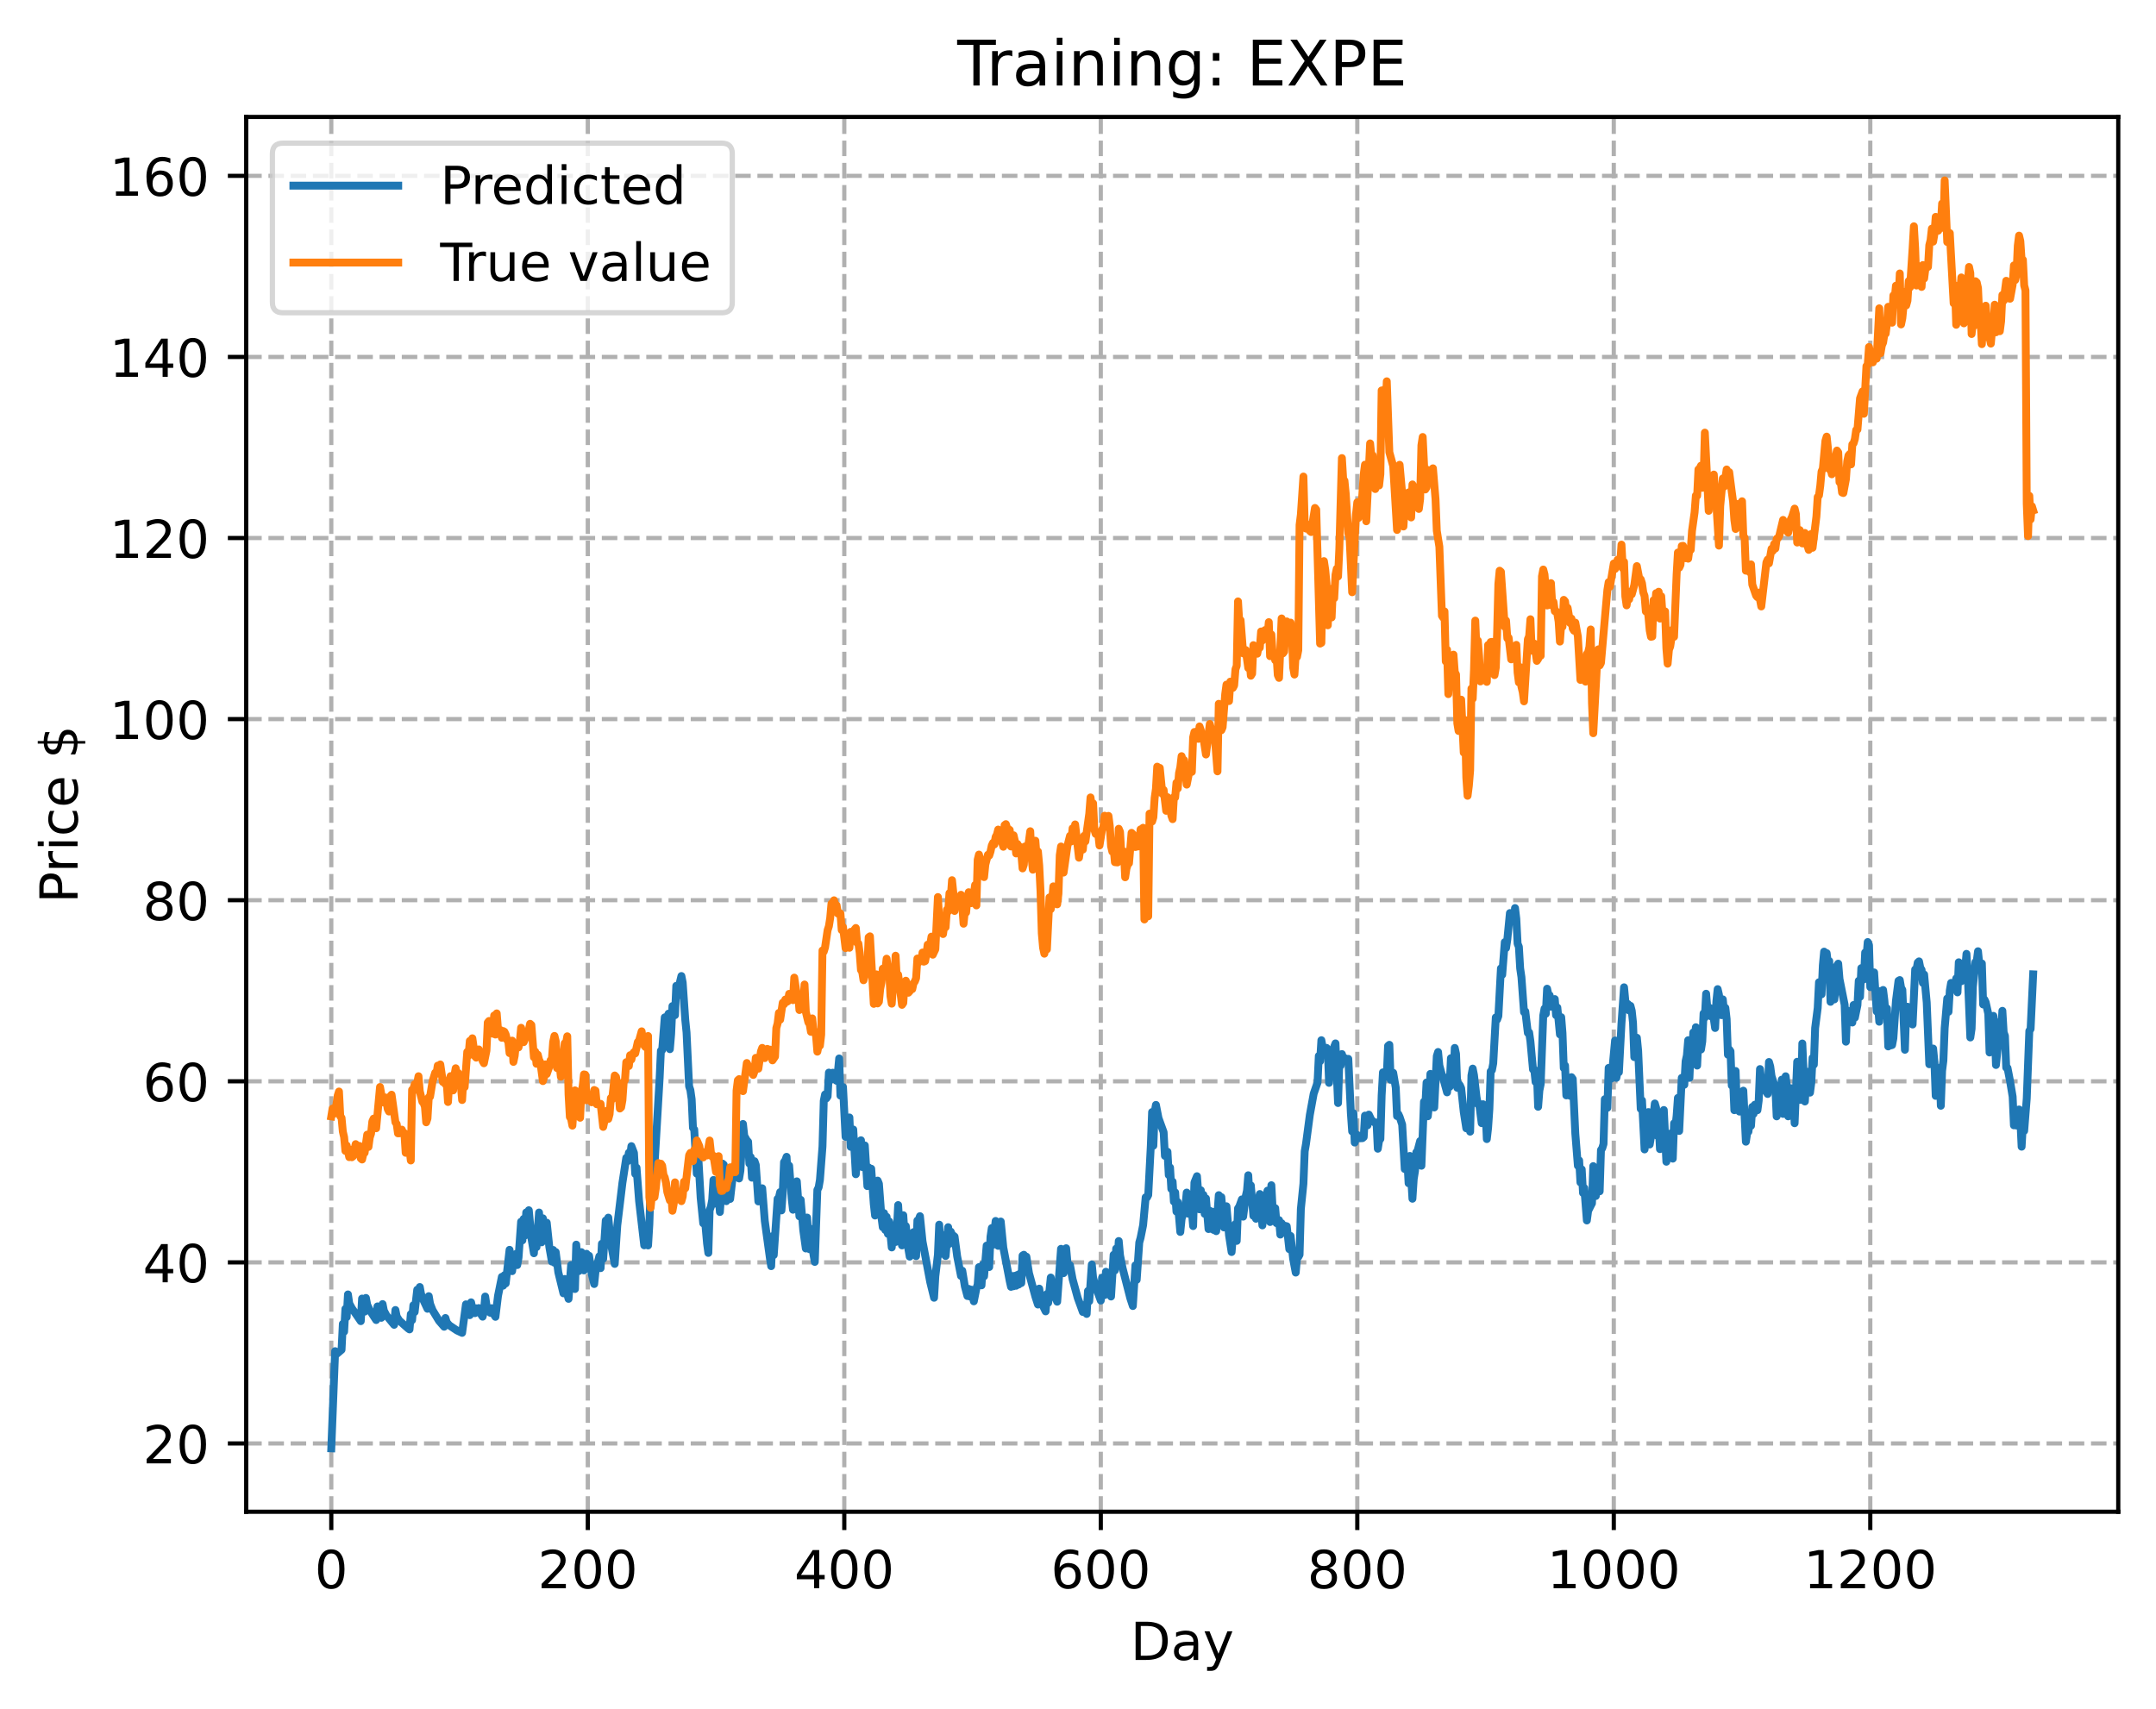 <?xml version="1.0" encoding="utf-8" standalone="no"?>
<!DOCTYPE svg PUBLIC "-//W3C//DTD SVG 1.1//EN"
  "http://www.w3.org/Graphics/SVG/1.1/DTD/svg11.dtd">
<!-- Created with matplotlib (https://matplotlib.org/) -->
<svg height="325.986pt" version="1.1" viewBox="0 0 411.286 325.986" width="411.286pt" xmlns="http://www.w3.org/2000/svg" xmlns:xlink="http://www.w3.org/1999/xlink">
 <defs>
  <style type="text/css">
*{stroke-linecap:butt;stroke-linejoin:round;}
  </style>
 </defs>
 <g id="figure_1">
  <g id="patch_1">
   <path d="M 0 325.986 
L 411.286 325.986 
L 411.286 0 
L 0 0 
z
" style="fill:#ffffff;"/>
  </g>
  <g id="axes_1">
   <g id="patch_2">
    <path d="M 46.966 288.43 
L 404.086 288.43 
L 404.086 22.318 
L 46.966 22.318 
z
" style="fill:#ffffff;"/>
   </g>
   <g id="matplotlib.axis_1">
    <g id="xtick_1">
     <g id="line2d_1">
      <path clip-path="url(#p3a259bcc05)" d="M 63.198 288.43 
L 63.198 22.318 
" style="fill:none;stroke:#b0b0b0;stroke-dasharray:2.96,1.28;stroke-dashoffset:0;stroke-width:0.8;"/>
     </g>
     <g id="line2d_2">
      <defs>
       <path d="M 0 0 
L 0 3.5 
" id="mb2b78c290c" style="stroke:#000000;stroke-width:0.8;"/>
      </defs>
      <g>
       <use style="stroke:#000000;stroke-width:0.8;" x="63.198" xlink:href="#mb2b78c290c" y="288.43"/>
      </g>
     </g>
     <g id="text_1">
      <!-- 0 -->
      <defs>
       <path d="M 31.781 66.406 
Q 24.172 66.406 20.328 58.906 
Q 16.5 51.422 16.5 36.375 
Q 16.5 21.391 20.328 13.891 
Q 24.172 6.391 31.781 6.391 
Q 39.453 6.391 43.281 13.891 
Q 47.125 21.391 47.125 36.375 
Q 47.125 51.422 43.281 58.906 
Q 39.453 66.406 31.781 66.406 
z
M 31.781 74.219 
Q 44.047 74.219 50.516 64.516 
Q 56.984 54.828 56.984 36.375 
Q 56.984 17.969 50.516 8.266 
Q 44.047 -1.422 31.781 -1.422 
Q 19.531 -1.422 13.062 8.266 
Q 6.594 17.969 6.594 36.375 
Q 6.594 54.828 13.062 64.516 
Q 19.531 74.219 31.781 74.219 
z
" id="DejaVuSans-48"/>
      </defs>
      <g transform="translate(60.017 303.029)scale(0.1 -0.1)">
       <use xlink:href="#DejaVuSans-48"/>
      </g>
     </g>
    </g>
    <g id="xtick_2">
     <g id="line2d_3">
      <path clip-path="url(#p3a259bcc05)" d="M 112.129 288.43 
L 112.129 22.318 
" style="fill:none;stroke:#b0b0b0;stroke-dasharray:2.96,1.28;stroke-dashoffset:0;stroke-width:0.8;"/>
     </g>
     <g id="line2d_4">
      <g>
       <use style="stroke:#000000;stroke-width:0.8;" x="112.129" xlink:href="#mb2b78c290c" y="288.43"/>
      </g>
     </g>
     <g id="text_2">
      <!-- 200 -->
      <defs>
       <path d="M 19.188 8.297 
L 53.609 8.297 
L 53.609 0 
L 7.328 0 
L 7.328 8.297 
Q 12.938 14.109 22.625 23.891 
Q 32.328 33.688 34.812 36.531 
Q 39.547 41.844 41.422 45.531 
Q 43.312 49.219 43.312 52.781 
Q 43.312 58.594 39.234 62.25 
Q 35.156 65.922 28.609 65.922 
Q 23.969 65.922 18.812 64.312 
Q 13.672 62.703 7.812 59.422 
L 7.812 69.391 
Q 13.766 71.781 18.938 73 
Q 24.125 74.219 28.422 74.219 
Q 39.75 74.219 46.484 68.547 
Q 53.219 62.891 53.219 53.422 
Q 53.219 48.922 51.531 44.891 
Q 49.859 40.875 45.406 35.406 
Q 44.188 33.984 37.641 27.219 
Q 31.109 20.453 19.188 8.297 
z
" id="DejaVuSans-50"/>
      </defs>
      <g transform="translate(102.585 303.029)scale(0.1 -0.1)">
       <use xlink:href="#DejaVuSans-50"/>
       <use x="63.623" xlink:href="#DejaVuSans-48"/>
       <use x="127.246" xlink:href="#DejaVuSans-48"/>
      </g>
     </g>
    </g>
    <g id="xtick_3">
     <g id="line2d_5">
      <path clip-path="url(#p3a259bcc05)" d="M 161.06 288.43 
L 161.06 22.318 
" style="fill:none;stroke:#b0b0b0;stroke-dasharray:2.96,1.28;stroke-dashoffset:0;stroke-width:0.8;"/>
     </g>
     <g id="line2d_6">
      <g>
       <use style="stroke:#000000;stroke-width:0.8;" x="161.06" xlink:href="#mb2b78c290c" y="288.43"/>
      </g>
     </g>
     <g id="text_3">
      <!-- 400 -->
      <defs>
       <path d="M 37.797 64.312 
L 12.891 25.391 
L 37.797 25.391 
z
M 35.203 72.906 
L 47.609 72.906 
L 47.609 25.391 
L 58.016 25.391 
L 58.016 17.188 
L 47.609 17.188 
L 47.609 0 
L 37.797 0 
L 37.797 17.188 
L 4.891 17.188 
L 4.891 26.703 
z
" id="DejaVuSans-52"/>
      </defs>
      <g transform="translate(151.516 303.029)scale(0.1 -0.1)">
       <use xlink:href="#DejaVuSans-52"/>
       <use x="63.623" xlink:href="#DejaVuSans-48"/>
       <use x="127.246" xlink:href="#DejaVuSans-48"/>
      </g>
     </g>
    </g>
    <g id="xtick_4">
     <g id="line2d_7">
      <path clip-path="url(#p3a259bcc05)" d="M 209.99 288.43 
L 209.99 22.318 
" style="fill:none;stroke:#b0b0b0;stroke-dasharray:2.96,1.28;stroke-dashoffset:0;stroke-width:0.8;"/>
     </g>
     <g id="line2d_8">
      <g>
       <use style="stroke:#000000;stroke-width:0.8;" x="209.99" xlink:href="#mb2b78c290c" y="288.43"/>
      </g>
     </g>
     <g id="text_4">
      <!-- 600 -->
      <defs>
       <path d="M 33.016 40.375 
Q 26.375 40.375 22.484 35.828 
Q 18.609 31.297 18.609 23.391 
Q 18.609 15.531 22.484 10.953 
Q 26.375 6.391 33.016 6.391 
Q 39.656 6.391 43.531 10.953 
Q 47.406 15.531 47.406 23.391 
Q 47.406 31.297 43.531 35.828 
Q 39.656 40.375 33.016 40.375 
z
M 52.594 71.297 
L 52.594 62.312 
Q 48.875 64.062 45.094 64.984 
Q 41.312 65.922 37.594 65.922 
Q 27.828 65.922 22.672 59.328 
Q 17.531 52.734 16.797 39.406 
Q 19.672 43.656 24.016 45.922 
Q 28.375 48.188 33.594 48.188 
Q 44.578 48.188 50.953 41.516 
Q 57.328 34.859 57.328 23.391 
Q 57.328 12.156 50.688 5.359 
Q 44.047 -1.422 33.016 -1.422 
Q 20.359 -1.422 13.672 8.266 
Q 6.984 17.969 6.984 36.375 
Q 6.984 53.656 15.188 63.938 
Q 23.391 74.219 37.203 74.219 
Q 40.922 74.219 44.703 73.484 
Q 48.484 72.75 52.594 71.297 
z
" id="DejaVuSans-54"/>
      </defs>
      <g transform="translate(200.446 303.029)scale(0.1 -0.1)">
       <use xlink:href="#DejaVuSans-54"/>
       <use x="63.623" xlink:href="#DejaVuSans-48"/>
       <use x="127.246" xlink:href="#DejaVuSans-48"/>
      </g>
     </g>
    </g>
    <g id="xtick_5">
     <g id="line2d_9">
      <path clip-path="url(#p3a259bcc05)" d="M 258.921 288.43 
L 258.921 22.318 
" style="fill:none;stroke:#b0b0b0;stroke-dasharray:2.96,1.28;stroke-dashoffset:0;stroke-width:0.8;"/>
     </g>
     <g id="line2d_10">
      <g>
       <use style="stroke:#000000;stroke-width:0.8;" x="258.921" xlink:href="#mb2b78c290c" y="288.43"/>
      </g>
     </g>
     <g id="text_5">
      <!-- 800 -->
      <defs>
       <path d="M 31.781 34.625 
Q 24.75 34.625 20.719 30.859 
Q 16.703 27.094 16.703 20.516 
Q 16.703 13.922 20.719 10.156 
Q 24.75 6.391 31.781 6.391 
Q 38.812 6.391 42.859 10.172 
Q 46.922 13.969 46.922 20.516 
Q 46.922 27.094 42.891 30.859 
Q 38.875 34.625 31.781 34.625 
z
M 21.922 38.812 
Q 15.578 40.375 12.031 44.719 
Q 8.5 49.078 8.5 55.328 
Q 8.5 64.062 14.719 69.141 
Q 20.953 74.219 31.781 74.219 
Q 42.672 74.219 48.875 69.141 
Q 55.078 64.062 55.078 55.328 
Q 55.078 49.078 51.531 44.719 
Q 48 40.375 41.703 38.812 
Q 48.828 37.156 52.797 32.312 
Q 56.781 27.484 56.781 20.516 
Q 56.781 9.906 50.312 4.234 
Q 43.844 -1.422 31.781 -1.422 
Q 19.734 -1.422 13.25 4.234 
Q 6.781 9.906 6.781 20.516 
Q 6.781 27.484 10.781 32.312 
Q 14.797 37.156 21.922 38.812 
z
M 18.312 54.391 
Q 18.312 48.734 21.844 45.562 
Q 25.391 42.391 31.781 42.391 
Q 38.141 42.391 41.719 45.562 
Q 45.312 48.734 45.312 54.391 
Q 45.312 60.062 41.719 63.234 
Q 38.141 66.406 31.781 66.406 
Q 25.391 66.406 21.844 63.234 
Q 18.312 60.062 18.312 54.391 
z
" id="DejaVuSans-56"/>
      </defs>
      <g transform="translate(249.377 303.029)scale(0.1 -0.1)">
       <use xlink:href="#DejaVuSans-56"/>
       <use x="63.623" xlink:href="#DejaVuSans-48"/>
       <use x="127.246" xlink:href="#DejaVuSans-48"/>
      </g>
     </g>
    </g>
    <g id="xtick_6">
     <g id="line2d_11">
      <path clip-path="url(#p3a259bcc05)" d="M 307.851 288.43 
L 307.851 22.318 
" style="fill:none;stroke:#b0b0b0;stroke-dasharray:2.96,1.28;stroke-dashoffset:0;stroke-width:0.8;"/>
     </g>
     <g id="line2d_12">
      <g>
       <use style="stroke:#000000;stroke-width:0.8;" x="307.851" xlink:href="#mb2b78c290c" y="288.43"/>
      </g>
     </g>
     <g id="text_6">
      <!-- 1000 -->
      <defs>
       <path d="M 12.406 8.297 
L 28.516 8.297 
L 28.516 63.922 
L 10.984 60.406 
L 10.984 69.391 
L 28.422 72.906 
L 38.281 72.906 
L 38.281 8.297 
L 54.391 8.297 
L 54.391 0 
L 12.406 0 
z
" id="DejaVuSans-49"/>
      </defs>
      <g transform="translate(295.126 303.029)scale(0.1 -0.1)">
       <use xlink:href="#DejaVuSans-49"/>
       <use x="63.623" xlink:href="#DejaVuSans-48"/>
       <use x="127.246" xlink:href="#DejaVuSans-48"/>
       <use x="190.869" xlink:href="#DejaVuSans-48"/>
      </g>
     </g>
    </g>
    <g id="xtick_7">
     <g id="line2d_13">
      <path clip-path="url(#p3a259bcc05)" d="M 356.782 288.43 
L 356.782 22.318 
" style="fill:none;stroke:#b0b0b0;stroke-dasharray:2.96,1.28;stroke-dashoffset:0;stroke-width:0.8;"/>
     </g>
     <g id="line2d_14">
      <g>
       <use style="stroke:#000000;stroke-width:0.8;" x="356.782" xlink:href="#mb2b78c290c" y="288.43"/>
      </g>
     </g>
     <g id="text_7">
      <!-- 1200 -->
      <g transform="translate(344.057 303.029)scale(0.1 -0.1)">
       <use xlink:href="#DejaVuSans-49"/>
       <use x="63.623" xlink:href="#DejaVuSans-50"/>
       <use x="127.246" xlink:href="#DejaVuSans-48"/>
       <use x="190.869" xlink:href="#DejaVuSans-48"/>
      </g>
     </g>
    </g>
    <g id="text_8">
     <!-- Day -->
     <defs>
      <path d="M 19.672 64.797 
L 19.672 8.109 
L 31.594 8.109 
Q 46.688 8.109 53.688 14.938 
Q 60.688 21.781 60.688 36.531 
Q 60.688 51.172 53.688 57.984 
Q 46.688 64.797 31.594 64.797 
z
M 9.812 72.906 
L 30.078 72.906 
Q 51.266 72.906 61.172 64.094 
Q 71.094 55.281 71.094 36.531 
Q 71.094 17.672 61.125 8.828 
Q 51.172 0 30.078 0 
L 9.812 0 
z
" id="DejaVuSans-68"/>
      <path d="M 34.281 27.484 
Q 23.391 27.484 19.188 25 
Q 14.984 22.516 14.984 16.5 
Q 14.984 11.719 18.141 8.906 
Q 21.297 6.109 26.703 6.109 
Q 34.188 6.109 38.703 11.406 
Q 43.219 16.703 43.219 25.484 
L 43.219 27.484 
z
M 52.203 31.203 
L 52.203 0 
L 43.219 0 
L 43.219 8.297 
Q 40.141 3.328 35.547 0.953 
Q 30.953 -1.422 24.312 -1.422 
Q 15.922 -1.422 10.953 3.297 
Q 6 8.016 6 15.922 
Q 6 25.141 12.172 29.828 
Q 18.359 34.516 30.609 34.516 
L 43.219 34.516 
L 43.219 35.406 
Q 43.219 41.609 39.141 45 
Q 35.062 48.391 27.688 48.391 
Q 23 48.391 18.547 47.266 
Q 14.109 46.141 10.016 43.891 
L 10.016 52.203 
Q 14.938 54.109 19.578 55.047 
Q 24.219 56 28.609 56 
Q 40.484 56 46.344 49.844 
Q 52.203 43.703 52.203 31.203 
z
" id="DejaVuSans-97"/>
      <path d="M 32.172 -5.078 
Q 28.375 -14.844 24.75 -17.812 
Q 21.141 -20.797 15.094 -20.797 
L 7.906 -20.797 
L 7.906 -13.281 
L 13.188 -13.281 
Q 16.891 -13.281 18.938 -11.516 
Q 21 -9.766 23.484 -3.219 
L 25.094 0.875 
L 2.984 54.688 
L 12.5 54.688 
L 29.594 11.922 
L 46.688 54.688 
L 56.203 54.688 
z
" id="DejaVuSans-121"/>
     </defs>
     <g transform="translate(215.652 316.707)scale(0.1 -0.1)">
      <use xlink:href="#DejaVuSans-68"/>
      <use x="77.002" xlink:href="#DejaVuSans-97"/>
      <use x="138.281" xlink:href="#DejaVuSans-121"/>
     </g>
    </g>
   </g>
   <g id="matplotlib.axis_2">
    <g id="ytick_1">
     <g id="line2d_15">
      <path clip-path="url(#p3a259bcc05)" d="M 46.966 275.404 
L 404.086 275.404 
" style="fill:none;stroke:#b0b0b0;stroke-dasharray:2.96,1.28;stroke-dashoffset:0;stroke-width:0.8;"/>
     </g>
     <g id="line2d_16">
      <defs>
       <path d="M 0 0 
L -3.5 0 
" id="md285def4ec" style="stroke:#000000;stroke-width:0.8;"/>
      </defs>
      <g>
       <use style="stroke:#000000;stroke-width:0.8;" x="46.966" xlink:href="#md285def4ec" y="275.404"/>
      </g>
     </g>
     <g id="text_9">
      <!-- 20 -->
      <g transform="translate(27.241 279.203)scale(0.1 -0.1)">
       <use xlink:href="#DejaVuSans-50"/>
       <use x="63.623" xlink:href="#DejaVuSans-48"/>
      </g>
     </g>
    </g>
    <g id="ytick_2">
     <g id="line2d_17">
      <path clip-path="url(#p3a259bcc05)" d="M 46.966 240.854 
L 404.086 240.854 
" style="fill:none;stroke:#b0b0b0;stroke-dasharray:2.96,1.28;stroke-dashoffset:0;stroke-width:0.8;"/>
     </g>
     <g id="line2d_18">
      <g>
       <use style="stroke:#000000;stroke-width:0.8;" x="46.966" xlink:href="#md285def4ec" y="240.854"/>
      </g>
     </g>
     <g id="text_10">
      <!-- 40 -->
      <g transform="translate(27.241 244.653)scale(0.1 -0.1)">
       <use xlink:href="#DejaVuSans-52"/>
       <use x="63.623" xlink:href="#DejaVuSans-48"/>
      </g>
     </g>
    </g>
    <g id="ytick_3">
     <g id="line2d_19">
      <path clip-path="url(#p3a259bcc05)" d="M 46.966 206.303 
L 404.086 206.303 
" style="fill:none;stroke:#b0b0b0;stroke-dasharray:2.96,1.28;stroke-dashoffset:0;stroke-width:0.8;"/>
     </g>
     <g id="line2d_20">
      <g>
       <use style="stroke:#000000;stroke-width:0.8;" x="46.966" xlink:href="#md285def4ec" y="206.303"/>
      </g>
     </g>
     <g id="text_11">
      <!-- 60 -->
      <g transform="translate(27.241 210.102)scale(0.1 -0.1)">
       <use xlink:href="#DejaVuSans-54"/>
       <use x="63.623" xlink:href="#DejaVuSans-48"/>
      </g>
     </g>
    </g>
    <g id="ytick_4">
     <g id="line2d_21">
      <path clip-path="url(#p3a259bcc05)" d="M 46.966 171.753 
L 404.086 171.753 
" style="fill:none;stroke:#b0b0b0;stroke-dasharray:2.96,1.28;stroke-dashoffset:0;stroke-width:0.8;"/>
     </g>
     <g id="line2d_22">
      <g>
       <use style="stroke:#000000;stroke-width:0.8;" x="46.966" xlink:href="#md285def4ec" y="171.753"/>
      </g>
     </g>
     <g id="text_12">
      <!-- 80 -->
      <g transform="translate(27.241 175.552)scale(0.1 -0.1)">
       <use xlink:href="#DejaVuSans-56"/>
       <use x="63.623" xlink:href="#DejaVuSans-48"/>
      </g>
     </g>
    </g>
    <g id="ytick_5">
     <g id="line2d_23">
      <path clip-path="url(#p3a259bcc05)" d="M 46.966 137.202 
L 404.086 137.202 
" style="fill:none;stroke:#b0b0b0;stroke-dasharray:2.96,1.28;stroke-dashoffset:0;stroke-width:0.8;"/>
     </g>
     <g id="line2d_24">
      <g>
       <use style="stroke:#000000;stroke-width:0.8;" x="46.966" xlink:href="#md285def4ec" y="137.202"/>
      </g>
     </g>
     <g id="text_13">
      <!-- 100 -->
      <g transform="translate(20.878 141.001)scale(0.1 -0.1)">
       <use xlink:href="#DejaVuSans-49"/>
       <use x="63.623" xlink:href="#DejaVuSans-48"/>
       <use x="127.246" xlink:href="#DejaVuSans-48"/>
      </g>
     </g>
    </g>
    <g id="ytick_6">
     <g id="line2d_25">
      <path clip-path="url(#p3a259bcc05)" d="M 46.966 102.651 
L 404.086 102.651 
" style="fill:none;stroke:#b0b0b0;stroke-dasharray:2.96,1.28;stroke-dashoffset:0;stroke-width:0.8;"/>
     </g>
     <g id="line2d_26">
      <g>
       <use style="stroke:#000000;stroke-width:0.8;" x="46.966" xlink:href="#md285def4ec" y="102.651"/>
      </g>
     </g>
     <g id="text_14">
      <!-- 120 -->
      <g transform="translate(20.878 106.451)scale(0.1 -0.1)">
       <use xlink:href="#DejaVuSans-49"/>
       <use x="63.623" xlink:href="#DejaVuSans-50"/>
       <use x="127.246" xlink:href="#DejaVuSans-48"/>
      </g>
     </g>
    </g>
    <g id="ytick_7">
     <g id="line2d_27">
      <path clip-path="url(#p3a259bcc05)" d="M 46.966 68.101 
L 404.086 68.101 
" style="fill:none;stroke:#b0b0b0;stroke-dasharray:2.96,1.28;stroke-dashoffset:0;stroke-width:0.8;"/>
     </g>
     <g id="line2d_28">
      <g>
       <use style="stroke:#000000;stroke-width:0.8;" x="46.966" xlink:href="#md285def4ec" y="68.101"/>
      </g>
     </g>
     <g id="text_15">
      <!-- 140 -->
      <g transform="translate(20.878 71.9)scale(0.1 -0.1)">
       <use xlink:href="#DejaVuSans-49"/>
       <use x="63.623" xlink:href="#DejaVuSans-52"/>
       <use x="127.246" xlink:href="#DejaVuSans-48"/>
      </g>
     </g>
    </g>
    <g id="ytick_8">
     <g id="line2d_29">
      <path clip-path="url(#p3a259bcc05)" d="M 46.966 33.55 
L 404.086 33.55 
" style="fill:none;stroke:#b0b0b0;stroke-dasharray:2.96,1.28;stroke-dashoffset:0;stroke-width:0.8;"/>
     </g>
     <g id="line2d_30">
      <g>
       <use style="stroke:#000000;stroke-width:0.8;" x="46.966" xlink:href="#md285def4ec" y="33.55"/>
      </g>
     </g>
     <g id="text_16">
      <!-- 160 -->
      <g transform="translate(20.878 37.35)scale(0.1 -0.1)">
       <use xlink:href="#DejaVuSans-49"/>
       <use x="63.623" xlink:href="#DejaVuSans-54"/>
       <use x="127.246" xlink:href="#DejaVuSans-48"/>
      </g>
     </g>
    </g>
    <g id="text_17">
     <!-- Price $ -->
     <defs>
      <path d="M 19.672 64.797 
L 19.672 37.406 
L 32.078 37.406 
Q 38.969 37.406 42.719 40.969 
Q 46.484 44.531 46.484 51.125 
Q 46.484 57.672 42.719 61.234 
Q 38.969 64.797 32.078 64.797 
z
M 9.812 72.906 
L 32.078 72.906 
Q 44.344 72.906 50.609 67.359 
Q 56.891 61.812 56.891 51.125 
Q 56.891 40.328 50.609 34.812 
Q 44.344 29.297 32.078 29.297 
L 19.672 29.297 
L 19.672 0 
L 9.812 0 
z
" id="DejaVuSans-80"/>
      <path d="M 41.109 46.297 
Q 39.594 47.172 37.812 47.578 
Q 36.031 48 33.891 48 
Q 26.266 48 22.188 43.047 
Q 18.109 38.094 18.109 28.812 
L 18.109 0 
L 9.078 0 
L 9.078 54.688 
L 18.109 54.688 
L 18.109 46.188 
Q 20.953 51.172 25.484 53.578 
Q 30.031 56 36.531 56 
Q 37.453 56 38.578 55.875 
Q 39.703 55.766 41.062 55.516 
z
" id="DejaVuSans-114"/>
      <path d="M 9.422 54.688 
L 18.406 54.688 
L 18.406 0 
L 9.422 0 
z
M 9.422 75.984 
L 18.406 75.984 
L 18.406 64.594 
L 9.422 64.594 
z
" id="DejaVuSans-105"/>
      <path d="M 48.781 52.594 
L 48.781 44.188 
Q 44.969 46.297 41.141 47.344 
Q 37.312 48.391 33.406 48.391 
Q 24.656 48.391 19.812 42.844 
Q 14.984 37.312 14.984 27.297 
Q 14.984 17.281 19.812 11.734 
Q 24.656 6.203 33.406 6.203 
Q 37.312 6.203 41.141 7.25 
Q 44.969 8.297 48.781 10.406 
L 48.781 2.094 
Q 45.016 0.344 40.984 -0.531 
Q 36.969 -1.422 32.422 -1.422 
Q 20.062 -1.422 12.781 6.344 
Q 5.516 14.109 5.516 27.297 
Q 5.516 40.672 12.859 48.328 
Q 20.219 56 33.016 56 
Q 37.156 56 41.109 55.141 
Q 45.062 54.297 48.781 52.594 
z
" id="DejaVuSans-99"/>
      <path d="M 56.203 29.594 
L 56.203 25.203 
L 14.891 25.203 
Q 15.484 15.922 20.484 11.062 
Q 25.484 6.203 34.422 6.203 
Q 39.594 6.203 44.453 7.469 
Q 49.312 8.734 54.109 11.281 
L 54.109 2.781 
Q 49.266 0.734 44.188 -0.344 
Q 39.109 -1.422 33.891 -1.422 
Q 20.797 -1.422 13.156 6.188 
Q 5.516 13.812 5.516 26.812 
Q 5.516 40.234 12.766 48.109 
Q 20.016 56 32.328 56 
Q 43.359 56 49.781 48.891 
Q 56.203 41.797 56.203 29.594 
z
M 47.219 32.234 
Q 47.125 39.594 43.094 43.984 
Q 39.062 48.391 32.422 48.391 
Q 24.906 48.391 20.391 44.141 
Q 15.875 39.891 15.188 32.172 
z
" id="DejaVuSans-101"/>
      <path id="DejaVuSans-32"/>
      <path d="M 33.797 -14.703 
L 28.906 -14.703 
L 28.859 0 
Q 23.734 0.094 18.609 1.188 
Q 13.484 2.297 8.297 4.5 
L 8.297 13.281 
Q 13.281 10.156 18.375 8.562 
Q 23.484 6.984 28.906 6.938 
L 28.906 29.203 
Q 18.109 30.953 13.203 35.156 
Q 8.297 39.359 8.297 46.688 
Q 8.297 54.641 13.625 59.219 
Q 18.953 63.812 28.906 64.5 
L 28.906 75.984 
L 33.797 75.984 
L 33.797 64.656 
Q 38.328 64.453 42.578 63.688 
Q 46.828 62.938 50.875 61.625 
L 50.875 53.078 
Q 46.828 55.125 42.547 56.25 
Q 38.281 57.375 33.797 57.562 
L 33.797 36.719 
Q 44.875 35.016 50.094 30.609 
Q 55.328 26.219 55.328 18.609 
Q 55.328 10.359 49.781 5.594 
Q 44.234 0.828 33.797 0.094 
z
M 28.906 37.594 
L 28.906 57.625 
Q 23.25 56.984 20.266 54.391 
Q 17.281 51.812 17.281 47.516 
Q 17.281 43.312 20.031 40.969 
Q 22.797 38.625 28.906 37.594 
z
M 33.797 28.219 
L 33.797 7.078 
Q 39.984 7.906 43.141 10.594 
Q 46.297 13.281 46.297 17.672 
Q 46.297 21.969 43.281 24.5 
Q 40.281 27.047 33.797 28.219 
z
" id="DejaVuSans-36"/>
     </defs>
     <g transform="translate(14.798 172.342)rotate(-90)scale(0.1 -0.1)">
      <use xlink:href="#DejaVuSans-80"/>
      <use x="58.553" xlink:href="#DejaVuSans-114"/>
      <use x="99.666" xlink:href="#DejaVuSans-105"/>
      <use x="127.449" xlink:href="#DejaVuSans-99"/>
      <use x="182.43" xlink:href="#DejaVuSans-101"/>
      <use x="243.953" xlink:href="#DejaVuSans-32"/>
      <use x="275.74" xlink:href="#DejaVuSans-36"/>
     </g>
    </g>
   </g>
   <g id="line2d_31">
    <path clip-path="url(#p3a259bcc05)" d="M 63.198 276.334 
L 63.932 257.793 
L 64.177 258.363 
L 65.156 257.531 
L 65.4 252.588 
L 65.645 254.077 
L 65.89 249.717 
L 66.134 251.308 
L 66.379 246.967 
L 66.623 248.694 
L 67.113 249.6 
L 68.091 250.996 
L 68.825 252.072 
L 69.07 247.759 
L 69.315 249.556 
L 69.559 250.255 
L 69.804 247.643 
L 70.049 248.961 
L 70.538 249.983 
L 71.761 251.856 
L 72.006 249.255 
L 72.251 250.529 
L 72.74 251.433 
L 72.984 248.811 
L 73.229 250.066 
L 73.718 250.983 
L 75.186 252.768 
L 75.431 249.94 
L 75.676 251.176 
L 76.165 251.95 
L 77.878 253.475 
L 78.122 253.646 
L 78.367 250.725 
L 78.611 251.879 
L 78.856 249.038 
L 79.101 250.328 
L 79.59 246.066 
L 79.835 247.622 
L 80.079 245.552 
L 80.324 246.913 
L 80.813 248.141 
L 81.547 249.709 
L 81.792 247.301 
L 82.037 248.752 
L 82.526 249.989 
L 83.749 251.999 
L 84.728 253.134 
L 84.972 251.467 
L 85.217 252.29 
L 85.706 252.862 
L 87.174 253.846 
L 88.153 254.301 
L 88.887 248.857 
L 89.132 250.2 
L 89.621 250.924 
L 89.866 248.474 
L 90.11 249.636 
L 90.599 250.548 
L 90.844 249.612 
L 91.089 250.389 
L 91.333 249.573 
L 91.823 250.846 
L 92.067 251.216 
L 92.312 250.235 
L 92.557 247.37 
L 92.801 249.009 
L 93.291 250.105 
L 93.535 250.474 
L 93.78 249.596 
L 94.269 250.861 
L 94.514 251.243 
L 95.003 247.233 
L 95.737 243.61 
L 95.982 245.303 
L 96.227 243.306 
L 96.471 244.872 
L 97.205 238.456 
L 97.45 241.22 
L 97.694 242.531 
L 97.939 240.661 
L 98.428 239.238 
L 98.673 241.369 
L 98.918 239.933 
L 99.407 233.09 
L 99.652 236.66 
L 99.896 232.555 
L 100.141 235.731 
L 100.386 231.321 
L 100.63 234.711 
L 100.875 230.904 
L 101.364 236.177 
L 101.854 239.117 
L 102.098 234.631 
L 102.343 237.948 
L 102.832 231.338 
L 103.077 235.115 
L 103.321 237.029 
L 103.566 232.444 
L 103.811 235.771 
L 104.055 234.005 
L 104.3 233.276 
L 104.789 237.907 
L 105.279 240.699 
L 105.523 238.483 
L 105.768 240.929 
L 106.013 238.882 
L 106.502 242.73 
L 107.481 246.757 
L 107.725 244.021 
L 107.97 245.997 
L 108.459 247.818 
L 108.948 241.367 
L 109.193 244.031 
L 109.682 245.936 
L 109.927 237.467 
L 110.172 241.025 
L 110.416 242.518 
L 110.906 238.901 
L 111.395 242.389 
L 111.884 239.212 
L 112.129 241.507 
L 112.374 239.59 
L 112.863 242.995 
L 113.352 244.985 
L 113.597 242.632 
L 114.331 239.691 
L 114.575 241.956 
L 114.82 237.293 
L 115.065 240.176 
L 115.554 232.862 
L 115.799 236.358 
L 116.043 232.315 
L 116.533 237.211 
L 117.267 241.146 
L 117.756 233.805 
L 118.735 225.681 
L 119.469 220.904 
L 119.713 221.564 
L 119.958 219.946 
L 120.203 220.558 
L 120.447 218.677 
L 120.936 219.959 
L 121.181 223.979 
L 121.426 222.784 
L 121.915 229.148 
L 122.894 237.6 
L 123.138 235.277 
L 123.383 234.372 
L 123.628 237.626 
L 123.872 233.591 
L 124.117 226.247 
L 124.362 225.993 
L 124.606 223.373 
L 124.851 222.383 
L 125.83 205.792 
L 126.074 200.476 
L 126.319 200.351 
L 126.808 194.104 
L 127.053 194.445 
L 127.542 193.389 
L 127.787 200.176 
L 128.031 197.282 
L 128.276 191.951 
L 128.521 193.336 
L 128.765 193.69 
L 129.01 188.087 
L 129.255 189.969 
L 129.744 187.227 
L 129.989 186.218 
L 130.233 187.466 
L 130.723 194.571 
L 130.967 196.981 
L 131.457 207.259 
L 131.701 207.992 
L 131.946 209.743 
L 132.191 215.182 
L 132.435 215.507 
L 132.924 223.933 
L 133.169 220.104 
L 133.658 228.52 
L 134.148 233.405 
L 134.392 231.771 
L 134.882 237.261 
L 135.126 239.055 
L 135.371 230.91 
L 135.616 230.22 
L 135.86 228.931 
L 136.105 225.128 
L 136.35 229.644 
L 136.839 225.128 
L 137.328 231.244 
L 137.573 227.834 
L 137.818 222.002 
L 138.062 222.205 
L 138.551 229.176 
L 138.796 226.022 
L 139.041 224.622 
L 139.285 228.754 
L 139.775 224.493 
L 140.264 223.012 
L 140.509 220.754 
L 140.753 220.387 
L 140.998 224.847 
L 141.243 223.367 
L 141.732 214.439 
L 141.977 216.707 
L 142.466 217.582 
L 142.711 217.826 
L 142.955 222.004 
L 143.2 220.754 
L 143.445 224.697 
L 143.689 223.456 
L 143.934 221.548 
L 144.178 222.258 
L 144.668 229.225 
L 144.912 227.476 
L 145.402 226.716 
L 145.891 232.926 
L 146.87 240.05 
L 147.114 241.577 
L 147.359 235.856 
L 147.604 239.461 
L 148.338 228.726 
L 148.582 228.482 
L 148.827 227.443 
L 149.072 230.944 
L 149.316 227.678 
L 149.561 221.725 
L 149.806 221.393 
L 150.05 220.71 
L 150.295 224.942 
L 150.539 222.397 
L 151.029 228.676 
L 151.273 230.815 
L 151.518 227.582 
L 152.007 225.393 
L 152.497 232.067 
L 152.741 228.915 
L 153.231 234.71 
L 153.72 238.209 
L 153.965 232.302 
L 154.209 236.257 
L 154.454 238.355 
L 154.699 234.467 
L 155.188 239.401 
L 155.433 240.767 
L 155.922 227.034 
L 156.166 226.547 
L 156.411 225.138 
L 156.9 218.74 
L 157.145 210.021 
L 157.39 208.812 
L 157.634 209.567 
L 157.879 209.195 
L 158.124 204.645 
L 158.613 205.958 
L 158.858 204.667 
L 159.347 205.703 
L 159.592 206.212 
L 159.836 204.593 
L 160.081 201.945 
L 160.326 209.041 
L 160.57 207.639 
L 160.815 207.399 
L 161.304 216.907 
L 161.549 214.287 
L 161.794 213.337 
L 162.038 213.202 
L 162.283 218.813 
L 162.527 216.453 
L 162.772 215.498 
L 163.261 224.038 
L 163.506 220.789 
L 163.995 218.581 
L 164.24 217.554 
L 164.485 222.659 
L 164.729 219.893 
L 164.974 218.536 
L 165.463 226.303 
L 165.708 222.741 
L 165.953 222.995 
L 166.197 222.979 
L 166.687 229.735 
L 166.931 231.917 
L 167.176 229.689 
L 167.421 225.253 
L 167.665 225.842 
L 168.154 232.285 
L 168.399 234.15 
L 168.644 231.457 
L 168.888 234.691 
L 169.133 232.155 
L 169.378 235.416 
L 169.622 233.035 
L 170.112 238.007 
L 170.356 235.182 
L 170.601 233.759 
L 170.846 236.964 
L 171.09 234.626 
L 171.335 229.918 
L 171.58 234.082 
L 172.069 237.618 
L 172.314 231.857 
L 172.558 235.563 
L 172.803 233.92 
L 173.292 238.348 
L 173.537 239.763 
L 173.782 237.139 
L 174.271 235.084 
L 174.76 239.665 
L 175.005 232.864 
L 175.249 232.771 
L 175.494 232.038 
L 175.983 236.844 
L 177.451 244.614 
L 178.185 247.608 
L 178.43 243.502 
L 178.919 239.395 
L 179.164 233.658 
L 179.409 237.581 
L 179.653 239.202 
L 179.898 235.656 
L 180.387 239.635 
L 180.876 234.136 
L 181.121 237.316 
L 181.366 234.988 
L 181.61 235.553 
L 182.1 235.931 
L 182.589 239.682 
L 183.323 243.445 
L 183.568 242.441 
L 184.057 245.43 
L 184.546 247.273 
L 184.791 245.911 
L 185.036 247.373 
L 185.28 246.056 
L 185.77 248.288 
L 186.259 245.825 
L 186.503 245.086 
L 186.748 241.754 
L 186.993 244.166 
L 187.237 245.24 
L 187.482 241.296 
L 187.727 243.516 
L 188.216 237.651 
L 188.461 240.409 
L 188.705 241.745 
L 188.95 235.966 
L 189.195 234.308 
L 189.439 237.502 
L 189.929 232.951 
L 190.418 237.704 
L 190.663 234.576 
L 190.907 233.059 
L 191.397 238.028 
L 192.62 244.435 
L 192.864 245.524 
L 193.109 243.457 
L 193.354 245.406 
L 193.598 243.414 
L 193.843 245.311 
L 194.088 243.249 
L 194.332 245.082 
L 194.577 242.987 
L 194.822 244.801 
L 195.066 239.56 
L 195.311 239.4 
L 195.556 241.718 
L 195.8 239.765 
L 196.29 242.89 
L 197.513 247.394 
L 198.002 248.899 
L 198.247 245.86 
L 198.491 247.686 
L 198.981 249.187 
L 199.47 250.204 
L 199.715 246.89 
L 199.959 248.576 
L 200.449 243.748 
L 200.693 245.743 
L 201.183 247.219 
L 201.672 248.359 
L 202.406 238.266 
L 202.651 241.569 
L 202.895 242.91 
L 203.14 241.926 
L 203.385 238.154 
L 203.629 240.84 
L 203.874 242.197 
L 204.118 241.386 
L 204.608 244.044 
L 205.586 247.617 
L 206.565 250.321 
L 206.81 248.993 
L 207.299 250.693 
L 207.544 246.305 
L 207.788 248.261 
L 208.278 241.253 
L 208.522 243.783 
L 209.012 245.478 
L 209.99 248.142 
L 210.235 243.777 
L 210.479 246.046 
L 210.724 247.1 
L 210.969 242.642 
L 211.213 244.938 
L 211.703 246.72 
L 211.947 247.371 
L 212.437 239.408 
L 212.681 242.384 
L 212.926 238.225 
L 213.171 240.855 
L 213.415 236.78 
L 213.66 239.501 
L 214.149 241.956 
L 215.617 247.688 
L 216.106 249.184 
L 216.596 241.403 
L 216.84 244.185 
L 217.33 237.065 
L 217.574 236.199 
L 218.064 233.751 
L 218.553 228.431 
L 218.798 228.478 
L 219.042 228.004 
L 219.532 218.616 
L 219.776 212.172 
L 220.021 218.601 
L 220.266 212.176 
L 220.51 210.804 
L 221 213.321 
L 221.978 216.021 
L 222.223 220.537 
L 222.467 219.65 
L 222.712 219.745 
L 222.957 224.193 
L 223.201 222.758 
L 223.446 226.846 
L 223.691 225.445 
L 223.935 229.257 
L 224.18 227.504 
L 224.425 231.169 
L 224.669 229.343 
L 225.159 235.051 
L 225.403 232.595 
L 225.893 230.724 
L 226.137 230.004 
L 226.382 227.533 
L 226.627 231.557 
L 226.871 229.321 
L 227.116 228.365 
L 227.605 233.934 
L 227.85 225.611 
L 228.339 224.413 
L 228.828 230.74 
L 229.073 227.095 
L 229.318 230.762 
L 229.562 227.964 
L 229.807 231.602 
L 230.052 228.647 
L 230.541 234.497 
L 230.786 231.005 
L 231.03 234.462 
L 231.275 231.187 
L 231.52 234.669 
L 231.764 231.55 
L 232.009 234.902 
L 232.498 228.024 
L 232.743 232.291 
L 232.988 228.401 
L 233.477 234.186 
L 233.966 230.147 
L 234.455 235.7 
L 234.945 238.882 
L 235.189 235.832 
L 235.679 233.544 
L 235.923 236.756 
L 236.168 230.556 
L 236.413 230.198 
L 236.902 228.837 
L 237.147 232.134 
L 237.636 228.264 
L 237.881 227.168 
L 238.125 224.231 
L 238.37 228.681 
L 238.615 226.168 
L 239.104 231.982 
L 239.349 229.092 
L 239.593 232.533 
L 239.838 229.786 
L 240.327 227.809 
L 240.816 233.797 
L 241.061 230.496 
L 241.55 228.153 
L 241.795 227.166 
L 242.284 233.156 
L 242.529 226.131 
L 242.774 230.667 
L 243.018 230.44 
L 243.263 230.506 
L 243.508 233.369 
L 243.752 232.757 
L 243.997 232.787 
L 244.242 235.556 
L 244.486 233.378 
L 244.731 233.785 
L 245.465 233.956 
L 245.954 238.335 
L 246.199 235.809 
L 246.688 240.207 
L 247.177 242.803 
L 247.422 240.057 
L 247.667 239.838 
L 247.911 239.386 
L 248.156 230.661 
L 248.645 225.849 
L 248.89 219.663 
L 249.135 218.248 
L 249.869 212.713 
L 250.603 208.668 
L 251.337 206.55 
L 251.581 201.455 
L 251.826 202.48 
L 252.07 198.464 
L 252.315 199.818 
L 252.56 200.156 
L 252.804 200.106 
L 253.049 199.926 
L 253.294 200.24 
L 253.538 206.605 
L 253.783 201.595 
L 254.028 201.865 
L 254.272 201.932 
L 254.517 199.685 
L 254.762 199.071 
L 255.251 210.454 
L 255.496 202.501 
L 255.74 203.317 
L 255.985 201.107 
L 256.23 201.902 
L 256.474 201.855 
L 256.964 202.075 
L 257.208 202.02 
L 257.697 212.434 
L 257.942 215.872 
L 258.187 212.395 
L 258.431 217.997 
L 258.676 216.773 
L 258.921 216.542 
L 259.41 217.178 
L 259.899 217.157 
L 260.144 216.95 
L 260.389 212.851 
L 260.633 214.298 
L 260.878 214.705 
L 261.123 212.658 
L 261.612 213.691 
L 262.346 214.265 
L 262.591 214.176 
L 262.835 219.173 
L 263.08 217.633 
L 263.325 217.314 
L 263.569 208.987 
L 263.814 204.6 
L 264.058 204.705 
L 264.303 205.432 
L 264.548 205.148 
L 264.792 199.547 
L 265.037 199.342 
L 265.282 206.017 
L 265.526 205.953 
L 265.771 204.68 
L 266.26 207.529 
L 266.505 212.94 
L 266.75 212.568 
L 266.994 213.092 
L 267.484 214.565 
L 267.973 223.045 
L 268.218 221.577 
L 268.462 221.185 
L 268.707 225.76 
L 268.952 220.548 
L 269.441 228.715 
L 269.685 224.951 
L 269.93 223.429 
L 270.175 219.856 
L 270.419 219.563 
L 270.909 217.695 
L 271.153 222.42 
L 271.643 210.194 
L 271.887 211.316 
L 272.132 206.545 
L 272.377 212.98 
L 272.621 210.62 
L 272.866 204.889 
L 273.111 205.173 
L 273.355 205.641 
L 273.6 211.301 
L 274.089 201.496 
L 274.334 200.711 
L 274.579 203.283 
L 275.068 205.096 
L 275.313 205.743 
L 276.046 208.421 
L 276.291 205.465 
L 276.536 207.375 
L 276.78 201.895 
L 277.025 204.787 
L 277.27 206.058 
L 277.514 199.938 
L 277.759 201.065 
L 278.004 207.549 
L 278.248 206.773 
L 278.493 207.072 
L 278.738 207.627 
L 279.227 212.15 
L 279.716 215.28 
L 279.961 213.816 
L 280.206 213.509 
L 280.45 215.916 
L 280.695 205.2 
L 280.94 203.882 
L 281.184 205.132 
L 281.673 209.353 
L 281.918 210.677 
L 282.163 210.552 
L 282.652 214.294 
L 282.897 210.675 
L 283.141 212.358 
L 283.386 211.796 
L 283.631 217.332 
L 283.875 215.196 
L 284.12 211.602 
L 284.365 204.419 
L 284.609 204.171 
L 284.854 202.883 
L 285.343 194.113 
L 285.588 194.543 
L 285.833 193.866 
L 286.322 184.757 
L 286.567 185.98 
L 287.056 179.752 
L 287.301 180.88 
L 287.545 179.226 
L 288.034 174.204 
L 288.279 175.724 
L 288.524 174.538 
L 288.768 175.808 
L 289.013 173.25 
L 289.258 175.301 
L 289.502 180.053 
L 289.747 180.637 
L 289.992 184.757 
L 290.236 186.426 
L 290.726 193.11 
L 290.97 192.967 
L 291.46 197.08 
L 291.704 196.981 
L 291.949 198.681 
L 292.438 204.047 
L 292.683 204.077 
L 292.928 206.434 
L 293.172 204.505 
L 293.417 211.169 
L 293.661 208.058 
L 293.906 206.854 
L 294.395 193.767 
L 294.64 192.438 
L 294.885 193.427 
L 295.129 188.635 
L 295.374 189.774 
L 295.619 189.887 
L 295.863 192.069 
L 296.353 191.575 
L 296.597 190.618 
L 296.842 193.702 
L 297.087 192.235 
L 297.576 197.364 
L 297.821 194.07 
L 298.065 197.075 
L 298.31 203.78 
L 298.555 203.298 
L 298.799 208.996 
L 299.044 207.944 
L 299.289 208.179 
L 299.533 209.083 
L 299.778 205.515 
L 300.022 205.86 
L 300.512 216.282 
L 301.001 222.426 
L 301.246 221.402 
L 301.49 225.603 
L 301.735 223.107 
L 301.98 227.613 
L 302.224 226.658 
L 302.714 232.862 
L 302.958 231.03 
L 303.448 230.051 
L 303.692 229.586 
L 303.937 222.488 
L 304.182 224.242 
L 304.426 228.192 
L 304.671 223.114 
L 304.916 223.44 
L 305.16 227.299 
L 305.405 219.425 
L 305.649 219.073 
L 305.894 218.259 
L 306.139 209.715 
L 306.383 211.329 
L 306.628 211.372 
L 306.873 203.743 
L 307.117 205.617 
L 307.362 205.807 
L 307.607 203.726 
L 308.096 198.524 
L 308.341 205.654 
L 308.585 204.403 
L 308.83 204.575 
L 309.319 195.266 
L 309.809 188.37 
L 310.053 190.954 
L 310.298 192.335 
L 310.543 191.556 
L 310.787 192.802 
L 311.032 191.907 
L 311.277 192.85 
L 311.521 195.162 
L 311.766 201.693 
L 312.01 201.297 
L 312.255 197.992 
L 312.5 200.465 
L 312.989 211.574 
L 313.234 209.952 
L 313.723 219.304 
L 313.968 217.232 
L 314.212 212.744 
L 314.457 212.175 
L 314.702 218.368 
L 314.946 216.901 
L 315.436 212.829 
L 315.68 210.535 
L 315.925 211.368 
L 316.17 216.716 
L 316.414 214.613 
L 316.659 219.245 
L 316.904 216.741 
L 317.148 216.074 
L 317.393 211.783 
L 317.882 221.652 
L 318.127 216.471 
L 318.371 216.508 
L 318.861 216.172 
L 319.105 221.064 
L 319.35 214.327 
L 319.595 215.037 
L 319.839 212.881 
L 320.084 209.469 
L 320.329 215.78 
L 320.818 205.646 
L 321.063 206.957 
L 321.307 206.965 
L 321.552 202.471 
L 321.797 201.366 
L 322.041 198.47 
L 322.286 205.655 
L 322.531 199.708 
L 322.775 200.845 
L 323.02 196.971 
L 323.265 199.046 
L 323.509 195.989 
L 323.754 203.31 
L 323.998 197.911 
L 324.488 200.242 
L 324.732 198.697 
L 324.977 193.351 
L 325.222 194.148 
L 325.466 189.594 
L 325.711 192.542 
L 325.956 193.722 
L 326.2 192.323 
L 326.445 193.941 
L 326.69 192.749 
L 327.179 196.139 
L 327.424 191.028 
L 327.668 188.717 
L 327.913 189.786 
L 328.158 192.348 
L 328.402 193.693 
L 328.647 190.671 
L 328.892 193.126 
L 329.136 192.291 
L 329.381 194.443 
L 329.625 201.236 
L 329.87 200.229 
L 330.115 200.573 
L 330.359 207.114 
L 330.604 205.945 
L 330.849 211.822 
L 331.093 204.337 
L 331.338 211.671 
L 331.583 211.753 
L 331.827 212.087 
L 332.072 208.832 
L 332.317 208.623 
L 332.561 208.093 
L 333.051 217.833 
L 333.295 216.174 
L 333.54 215.917 
L 333.785 213.737 
L 334.029 214.802 
L 334.274 211.184 
L 334.519 212.517 
L 334.763 210.77 
L 335.008 211.494 
L 335.252 211.829 
L 335.497 209.971 
L 335.742 203.967 
L 335.986 206.307 
L 336.231 207.213 
L 337.21 208.727 
L 337.454 202.618 
L 337.699 203.475 
L 337.944 205.315 
L 338.678 207.598 
L 338.922 213 
L 339.167 207.766 
L 339.412 207.288 
L 339.656 208.938 
L 339.901 205.986 
L 340.146 212.529 
L 340.39 207.481 
L 340.635 205.342 
L 340.88 207.428 
L 341.124 212.994 
L 341.369 209.337 
L 341.613 207.617 
L 341.858 210.165 
L 342.103 208.396 
L 342.347 214.308 
L 342.837 202.576 
L 343.081 203.483 
L 343.326 209.85 
L 343.571 209.831 
L 343.815 199.089 
L 344.305 210.157 
L 344.549 206.152 
L 344.794 204.494 
L 345.283 208.47 
L 345.528 206.616 
L 345.773 201.843 
L 346.017 203.129 
L 346.262 196.143 
L 346.751 192.313 
L 346.996 187.403 
L 347.24 189.209 
L 347.485 189.713 
L 347.73 184.176 
L 347.974 181.565 
L 348.219 184.428 
L 348.464 181.85 
L 348.708 183.909 
L 348.953 183.356 
L 349.198 191.148 
L 349.442 187.918 
L 349.932 190.678 
L 350.421 184.246 
L 350.666 183.858 
L 350.91 186.786 
L 351.889 191.696 
L 352.134 198.75 
L 352.378 192.783 
L 352.623 194.702 
L 352.868 193.577 
L 353.112 193.659 
L 353.357 195.092 
L 353.601 191.742 
L 353.846 194.162 
L 354.335 191.774 
L 354.58 187.123 
L 354.825 190.19 
L 355.069 184.713 
L 355.314 184.662 
L 355.559 186.865 
L 355.803 181.731 
L 356.048 182.605 
L 356.293 179.733 
L 356.537 180.313 
L 356.782 188.337 
L 357.027 187.347 
L 357.271 188.184 
L 357.516 185.53 
L 358.005 192.985 
L 358.25 191.659 
L 358.495 194.94 
L 358.739 189.081 
L 358.984 191.66 
L 359.228 188.88 
L 359.473 190.89 
L 359.718 193.87 
L 359.962 192.394 
L 360.207 199.656 
L 360.452 197.851 
L 360.696 199.459 
L 360.941 199.387 
L 361.186 198.106 
L 361.675 190.97 
L 362.164 187.132 
L 362.409 186.989 
L 362.654 188.45 
L 362.898 188.863 
L 363.388 200.292 
L 363.632 192.652 
L 363.877 192.074 
L 364.366 194.164 
L 364.856 195.47 
L 365.345 184.969 
L 365.589 185.037 
L 365.834 183.652 
L 366.079 183.423 
L 366.323 184.655 
L 366.568 185.027 
L 366.813 187.543 
L 367.057 185.93 
L 367.547 191.268 
L 368.036 203.052 
L 368.281 202.242 
L 368.77 200.053 
L 369.015 202.577 
L 369.259 209.088 
L 369.749 206.954 
L 369.993 203.714 
L 370.238 210.973 
L 370.483 204.302 
L 370.727 202.375 
L 370.972 196.152 
L 371.461 190.508 
L 371.706 193.045 
L 371.95 188.983 
L 372.195 187.535 
L 372.44 187.767 
L 372.684 188.528 
L 372.929 188.394 
L 373.174 186.677 
L 373.418 189.343 
L 373.663 183.593 
L 373.908 184.698 
L 374.152 187.217 
L 374.397 186.611 
L 374.642 186.393 
L 374.886 184.818 
L 375.131 181.989 
L 375.376 185.935 
L 375.865 197.946 
L 376.11 196.273 
L 376.354 188.302 
L 376.844 183.554 
L 377.088 183.38 
L 377.333 181.489 
L 377.577 183.951 
L 377.822 185.21 
L 378.067 183.818 
L 378.311 191.65 
L 378.556 190.708 
L 378.801 191.228 
L 379.29 193.422 
L 379.535 200.813 
L 380.024 196.873 
L 380.269 193.822 
L 380.513 195.963 
L 380.758 203.196 
L 381.247 198.319 
L 381.492 194.971 
L 381.737 196.788 
L 381.981 192.86 
L 382.226 196.988 
L 382.471 197.638 
L 382.715 203.696 
L 382.96 203.759 
L 383.449 206.291 
L 383.938 209.231 
L 384.183 214.705 
L 384.428 214.207 
L 384.672 214.745 
L 384.917 213.794 
L 385.162 211.682 
L 385.406 213.637 
L 385.651 218.784 
L 385.896 214.434 
L 386.14 215.766 
L 386.63 209.564 
L 387.119 196.701 
L 387.364 196.325 
L 387.853 185.896 
L 387.853 185.896 
" style="fill:none;stroke:#1f77b4;stroke-linecap:square;stroke-width:1.5;"/>
   </g>
   <g id="line2d_32">
    <path clip-path="url(#p3a259bcc05)" d="M 63.198 213.006 
L 63.443 211.503 
L 63.688 212.522 
L 63.932 211.831 
L 64.177 210.708 
L 64.422 209.033 
L 64.666 208.255 
L 64.911 212.971 
L 65.156 213.282 
L 65.4 215.908 
L 65.645 216.962 
L 65.89 219.588 
L 66.134 218.551 
L 66.623 220.78 
L 66.868 219.363 
L 67.113 220.797 
L 67.357 220.607 
L 67.847 218.292 
L 68.091 219.812 
L 68.336 218.603 
L 68.581 218.638 
L 68.825 221.022 
L 69.07 221.229 
L 69.315 220.141 
L 69.559 219.951 
L 70.049 216.478 
L 70.293 218.828 
L 70.538 217.031 
L 70.783 216.288 
L 71.027 213.956 
L 71.272 213.421 
L 71.517 214.958 
L 71.761 215.269 
L 72.495 207.391 
L 72.74 208.791 
L 73.229 210.363 
L 73.474 209.378 
L 73.718 210.035 
L 73.963 211.589 
L 74.208 212.073 
L 74.452 209.154 
L 74.697 208.86 
L 75.431 214.112 
L 75.676 214.457 
L 75.92 216.236 
L 76.165 216.236 
L 76.654 215.528 
L 76.899 216.098 
L 77.144 216.185 
L 77.388 219.951 
L 77.633 219.501 
L 77.878 217.204 
L 78.367 221.419 
L 78.611 207.927 
L 78.856 207.771 
L 79.101 206.856 
L 79.345 207.91 
L 79.835 205.336 
L 80.079 208.203 
L 80.569 210.207 
L 80.813 210.466 
L 81.058 211.157 
L 81.303 214.129 
L 81.547 213.421 
L 81.792 209.361 
L 82.037 209.24 
L 82.526 206.269 
L 83.015 204.679 
L 83.26 204.869 
L 83.505 203.314 
L 83.749 203.556 
L 83.994 203.09 
L 84.483 206.441 
L 84.728 206.148 
L 84.972 206.856 
L 85.217 206.51 
L 85.462 210.259 
L 85.706 206.303 
L 85.951 205.318 
L 86.196 207.443 
L 86.44 208.048 
L 86.685 205.163 
L 86.93 203.815 
L 87.174 204.956 
L 87.419 204.731 
L 87.664 207.011 
L 87.908 207.011 
L 88.153 209.879 
L 88.398 205.785 
L 88.642 207.409 
L 89.132 200.689 
L 89.376 201.414 
L 89.621 198.598 
L 89.866 198.685 
L 90.11 198.097 
L 90.599 201.518 
L 90.844 201.794 
L 91.089 201.328 
L 91.333 200.222 
L 91.578 201.656 
L 91.823 201.362 
L 92.067 202.433 
L 92.312 202.865 
L 92.801 200.447 
L 93.046 195.091 
L 93.291 194.798 
L 93.535 194.953 
L 93.78 196.525 
L 94.025 197.234 
L 94.269 193.744 
L 94.514 197.389 
L 94.759 193.347 
L 95.003 196.456 
L 95.248 196.974 
L 95.493 196.543 
L 95.737 198.011 
L 95.982 196.715 
L 96.227 196.854 
L 96.471 197.372 
L 96.716 198.391 
L 96.96 198.667 
L 97.205 200.93 
L 97.694 198.546 
L 97.939 202.606 
L 98.184 201.431 
L 98.428 199.082 
L 98.918 199.842 
L 99.162 198.667 
L 99.407 196.093 
L 99.896 198.84 
L 100.386 197.7 
L 100.63 197.717 
L 101.12 195.333 
L 101.364 195.558 
L 101.854 201.725 
L 102.098 200.637 
L 102.343 202.969 
L 102.587 201.224 
L 102.832 202.192 
L 103.077 202.693 
L 103.566 206.269 
L 103.811 205.439 
L 104.055 203.073 
L 104.3 204.921 
L 104.789 203.504 
L 105.034 202.295 
L 105.279 202.105 
L 105.523 198.788 
L 105.768 197.648 
L 106.013 198.65 
L 106.257 203.781 
L 106.502 200.896 
L 106.991 205.439 
L 107.725 199.047 
L 107.97 199.082 
L 108.215 197.717 
L 108.459 208.791 
L 108.704 213.11 
L 108.948 213.49 
L 109.193 214.768 
L 109.682 208.031 
L 109.927 209.257 
L 110.172 211.365 
L 110.416 211.175 
L 110.661 213.265 
L 110.906 208.255 
L 111.15 207.288 
L 111.395 204.99 
L 111.64 205.042 
L 111.884 209.931 
L 112.129 209.585 
L 112.374 209.758 
L 112.618 209.741 
L 112.863 210.311 
L 113.108 209.395 
L 113.352 207.962 
L 113.597 208.082 
L 113.842 210.691 
L 114.575 210.605 
L 115.065 215.01 
L 115.309 213.904 
L 115.554 213.49 
L 115.799 211.935 
L 116.043 213.49 
L 116.288 212.574 
L 116.533 209.499 
L 116.777 209.741 
L 117.267 205.197 
L 117.511 205.457 
L 118.001 208.324 
L 118.245 211.503 
L 118.49 211.278 
L 118.735 209.914 
L 118.979 206.441 
L 119.224 206.044 
L 119.469 202.658 
L 119.713 203.384 
L 119.958 203.401 
L 120.203 201.328 
L 120.447 202.157 
L 120.692 201.086 
L 120.936 200.74 
L 121.181 200.982 
L 121.67 198.806 
L 121.915 198.529 
L 122.404 196.767 
L 122.649 198.65 
L 122.894 199.479 
L 123.138 199.773 
L 123.383 199.773 
L 123.628 197.665 
L 123.872 228.415 
L 124.117 230.437 
L 124.362 227.914 
L 124.606 228.536 
L 124.851 228.415 
L 125.096 226.74 
L 125.585 221.903 
L 125.83 222.196 
L 126.074 222.024 
L 126.319 222.404 
L 126.563 224.148 
L 126.808 224.649 
L 127.053 225.669 
L 127.297 227.431 
L 127.787 229.037 
L 128.031 227.724 
L 128.276 231.007 
L 128.521 229.677 
L 128.765 225.582 
L 129.01 228.415 
L 129.255 228.83 
L 129.744 228.605 
L 129.989 229.176 
L 130.233 228.295 
L 130.478 225.461 
L 130.723 226.722 
L 131.212 222.473 
L 131.457 220.4 
L 131.701 219.968 
L 131.946 221.54 
L 132.191 221.523 
L 132.435 219.398 
L 132.68 219.674 
L 132.924 217.584 
L 133.414 218.707 
L 133.658 220.365 
L 133.903 219.795 
L 134.148 220.832 
L 134.392 220.089 
L 134.637 219.761 
L 134.882 220.452 
L 135.371 217.601 
L 135.616 219.864 
L 135.86 220.693 
L 136.105 220.521 
L 136.594 223.596 
L 136.839 221.177 
L 137.084 220.59 
L 137.328 226.152 
L 137.573 227.223 
L 137.818 227.206 
L 138.307 226.291 
L 138.551 226.705 
L 138.796 225.461 
L 139.041 224.96 
L 139.285 222.715 
L 139.53 222.801 
L 139.775 223.699 
L 140.019 222.404 
L 140.264 223.647 
L 140.509 208.082 
L 140.753 206.113 
L 140.998 205.888 
L 141.243 207.029 
L 141.487 206.631 
L 141.732 208.186 
L 142.466 202.813 
L 142.711 203.332 
L 142.955 204.506 
L 143.2 204.247 
L 143.445 204.489 
L 143.689 205.094 
L 143.934 204.386 
L 144.178 201.829 
L 144.668 203.902 
L 145.157 200.602 
L 145.402 199.929 
L 145.646 201.794 
L 145.891 201.881 
L 146.136 201.397 
L 146.38 200.119 
L 146.625 200.291 
L 146.87 200.257 
L 147.114 200.775 
L 147.359 202.312 
L 147.848 201.587 
L 148.093 196.145 
L 148.338 195.264 
L 148.582 193.26 
L 148.827 194.556 
L 149.316 191.308 
L 149.561 191.619 
L 149.806 190.704 
L 150.05 191.17 
L 150.295 191.032 
L 150.539 189.615 
L 150.784 190.393 
L 151.029 190.41 
L 151.273 190.824 
L 151.518 186.523 
L 152.007 189.805 
L 152.252 189.719 
L 152.497 192.707 
L 152.741 190.185 
L 152.986 190.03 
L 153.231 191.654 
L 153.475 187.836 
L 153.72 193.053 
L 154.209 195.074 
L 154.454 195.42 
L 154.699 196.871 
L 154.943 194.297 
L 155.188 196.854 
L 155.433 196.767 
L 155.677 197.7 
L 155.922 200.654 
L 156.166 199.445 
L 156.411 199.514 
L 156.656 197.424 
L 156.9 181.34 
L 157.145 181.565 
L 157.39 180.753 
L 157.879 177.471 
L 158.124 176.711 
L 158.368 175.173 
L 158.613 172.409 
L 158.858 172.254 
L 159.102 171.77 
L 159.347 173.031 
L 159.592 172.72 
L 159.836 174.309 
L 160.081 174.137 
L 160.326 174.292 
L 160.57 177.453 
L 160.815 176.866 
L 161.304 180.891 
L 161.549 180.062 
L 161.794 179.993 
L 162.038 180.839 
L 162.283 177.782 
L 162.527 179.578 
L 162.772 179.06 
L 163.017 177.35 
L 163.261 177.056 
L 163.506 179.889 
L 163.751 180.027 
L 163.995 181.772 
L 164.24 185.072 
L 164.485 185.452 
L 164.729 187.024 
L 165.219 185.21 
L 165.463 184.709 
L 165.708 178.835 
L 165.953 178.645 
L 166.687 191.533 
L 167.176 185.901 
L 167.421 191.446 
L 167.665 191.118 
L 167.91 188.682 
L 168.154 187.438 
L 168.399 184.813 
L 168.644 184.778 
L 168.888 185.21 
L 169.133 182.912 
L 169.378 184.744 
L 169.622 185.4 
L 169.867 190.047 
L 170.112 191.498 
L 170.356 188.009 
L 170.601 187.318 
L 170.846 182.342 
L 171.09 187.041 
L 171.335 185.97 
L 172.069 191.723 
L 172.314 191.36 
L 172.558 187.646 
L 172.803 187.11 
L 173.292 189.408 
L 173.537 189.131 
L 173.782 187.888 
L 174.026 188.717 
L 174.271 187.577 
L 174.515 187.266 
L 174.76 186.627 
L 175.005 182.878 
L 175.249 183.621 
L 175.494 182.861 
L 175.739 183.327 
L 175.983 181.738 
L 176.228 183.482 
L 176.473 183.379 
L 176.717 182.118 
L 176.962 180.235 
L 177.207 181.168 
L 177.451 180.235 
L 177.696 178.697 
L 177.941 182.152 
L 178.43 181.116 
L 178.919 171.148 
L 179.164 175.415 
L 179.409 174.655 
L 179.653 175.501 
L 179.898 178.213 
L 180.142 176.4 
L 180.387 176.918 
L 180.632 173.566 
L 180.876 173.895 
L 181.121 170.405 
L 181.366 171.303 
L 181.61 167.935 
L 181.855 170.284 
L 182.1 173.808 
L 182.344 171.459 
L 182.589 172.91 
L 183.323 170.716 
L 183.568 172.824 
L 183.812 176.244 
L 184.057 173.843 
L 184.302 174.102 
L 184.546 171.321 
L 184.791 170.232 
L 185.036 171.925 
L 185.28 172.323 
L 185.77 170.578 
L 186.014 168.85 
L 186.259 172.755 
L 186.503 164.048 
L 186.748 163.046 
L 187.237 165.102 
L 187.482 165.672 
L 187.727 167.347 
L 187.971 164.946 
L 188.461 163.08 
L 188.705 163.236 
L 188.95 162.476 
L 189.195 161.318 
L 189.439 160.8 
L 189.684 161.128 
L 189.929 159.677 
L 190.173 159.245 
L 190.418 158.278 
L 190.663 158.917 
L 190.907 160.524 
L 191.152 160.696 
L 191.397 161.56 
L 191.641 157.431 
L 191.886 157.241 
L 192.13 158.036 
L 192.62 158.347 
L 192.864 161.508 
L 193.109 159.591 
L 193.354 159.366 
L 193.598 160.437 
L 193.843 162.839 
L 194.088 161.025 
L 194.332 162.528 
L 194.577 161.543 
L 194.822 162.839 
L 195.066 165.689 
L 195.311 164.963 
L 195.556 161.491 
L 195.8 163.668 
L 196.29 160.385 
L 196.534 158.589 
L 196.779 163.495 
L 197.024 165.931 
L 197.268 162.303 
L 197.513 160.403 
L 197.758 163.581 
L 198.002 162.458 
L 198.247 165.136 
L 198.491 170.025 
L 198.736 178.075 
L 198.981 180.822 
L 199.225 181.962 
L 199.47 180.252 
L 199.715 181.133 
L 200.204 171.217 
L 200.449 173.463 
L 200.693 172.029 
L 200.938 169.109 
L 201.183 171.096 
L 201.427 170.716 
L 201.672 172.547 
L 201.917 170.491 
L 202.161 163.167 
L 202.406 161.508 
L 202.651 165.032 
L 202.895 166.484 
L 203.629 161.387 
L 204.118 159.47 
L 204.363 160.541 
L 204.608 158.036 
L 204.852 159.764 
L 205.097 157.293 
L 205.831 163.65 
L 206.076 161.975 
L 206.32 161.716 
L 206.565 162.096 
L 206.81 159.47 
L 207.054 160.541 
L 207.788 155.255 
L 208.033 152.145 
L 208.278 153.942 
L 208.522 153.268 
L 208.767 158.312 
L 209.012 159.107 
L 209.256 158.744 
L 209.501 159.09 
L 209.746 161.318 
L 210.235 158.295 
L 210.479 157.829 
L 210.724 155.635 
L 210.969 156.343 
L 211.213 156.188 
L 211.458 155.669 
L 211.703 157.587 
L 211.947 161.439 
L 212.192 162.493 
L 212.437 161.802 
L 212.681 164.497 
L 213.171 164.549 
L 213.415 158.122 
L 213.66 158.71 
L 213.905 162.821 
L 214.149 163.08 
L 214.394 162.441 
L 214.639 167.382 
L 214.883 165.741 
L 215.128 164.946 
L 215.373 164.704 
L 215.862 158.9 
L 216.106 159.159 
L 216.596 161.612 
L 216.84 160.403 
L 217.085 161.508 
L 217.33 161.007 
L 217.574 158.243 
L 217.819 158.157 
L 218.064 157.932 
L 218.308 175.432 
L 218.553 174.862 
L 219.042 174.828 
L 219.287 155.237 
L 219.532 155.376 
L 219.776 156.74 
L 220.021 155.928 
L 220.266 152.231 
L 220.51 150.504 
L 220.755 146.272 
L 221 147.273 
L 221.244 146.513 
L 221.734 151.454 
L 221.978 150.711 
L 222.467 154.702 
L 222.712 152.093 
L 222.957 154.045 
L 223.201 153.527 
L 223.446 155.6 
L 223.691 156.291 
L 223.935 152.076 
L 224.18 152.145 
L 224.425 149.347 
L 224.669 150.452 
L 224.914 147.498 
L 225.159 146.392 
L 225.403 144.268 
L 225.648 145.149 
L 225.893 145.028 
L 226.382 149.709 
L 226.871 147.239 
L 227.116 147.343 
L 227.361 147.273 
L 227.605 140.692 
L 227.85 139.655 
L 228.094 139.845 
L 228.339 139.534 
L 228.584 140.968 
L 228.828 138.601 
L 229.073 139.344 
L 229.318 140.502 
L 229.562 140.743 
L 230.052 143.957 
L 230.786 138.118 
L 231.03 139.068 
L 231.52 139.24 
L 231.764 141.003 
L 232.254 147.17 
L 232.498 134.282 
L 232.743 135.647 
L 232.988 139.327 
L 233.232 138.757 
L 233.722 132.434 
L 233.966 130.62 
L 234.211 131.639 
L 234.455 133.764 
L 234.7 130.05 
L 234.945 131.311 
L 235.189 131.242 
L 235.434 130.776 
L 235.679 127.701 
L 235.923 127.027 
L 236.168 114.744 
L 236.413 118.821 
L 236.657 118.32 
L 237.147 124.66 
L 237.636 124.021 
L 238.125 127.459 
L 238.37 126.146 
L 238.615 128.927 
L 238.859 128.53 
L 239.104 123.088 
L 239.838 124.729 
L 240.082 123.468 
L 240.327 123.572 
L 240.572 120.48 
L 240.816 122.207 
L 241.061 120.79 
L 241.306 120.22 
L 241.55 121.689 
L 241.795 121.188 
L 242.04 118.7 
L 242.284 125.196 
L 242.529 121.05 
L 242.774 124.781 
L 243.018 124.988 
L 243.263 125.973 
L 243.508 125.006 
L 243.752 128.806 
L 243.997 129.342 
L 244.486 117.992 
L 244.731 124.66 
L 244.976 124.332 
L 245.22 119.84 
L 245.465 118.562 
L 245.709 120.687 
L 246.199 118.787 
L 246.443 120.756 
L 246.688 127.355 
L 246.933 128.703 
L 247.177 124.816 
L 247.422 125.334 
L 247.667 124.056 
L 247.911 100.164 
L 248.156 98.177 
L 248.645 90.922 
L 248.89 99.887 
L 249.135 100.855 
L 249.379 100.077 
L 249.869 101.304 
L 250.113 101.511 
L 250.847 96.916 
L 251.092 97.227 
L 251.826 122.794 
L 252.07 122.656 
L 252.315 110.874 
L 252.56 107.057 
L 252.804 108.681 
L 253.049 111.306 
L 253.294 119.305 
L 253.538 114.088 
L 253.783 114.934 
L 254.028 117.802 
L 254.272 112.222 
L 254.517 114.14 
L 254.762 109.665 
L 255.006 108.508 
L 255.251 109.993 
L 255.496 104.673 
L 255.985 87.397 
L 256.23 91.44 
L 256.474 91.716 
L 256.719 94.221 
L 257.208 101.788 
L 257.453 102.565 
L 257.942 112.999 
L 258.431 102.79 
L 258.676 98.125 
L 258.921 95.828 
L 259.165 98.816 
L 259.41 97.59 
L 259.655 97.676 
L 260.144 90.524 
L 260.389 88.658 
L 260.633 99.456 
L 261.367 84.599 
L 261.612 87.035 
L 261.857 86.862 
L 262.346 93.306 
L 262.591 88.157 
L 263.08 92.632 
L 263.325 90.455 
L 263.569 74.493 
L 263.814 76.03 
L 264.058 74.337 
L 264.303 78.172 
L 264.548 72.748 
L 265.037 86.274 
L 265.771 88.935 
L 266.505 101.114 
L 266.994 88.676 
L 267.484 94.152 
L 267.728 100.457 
L 267.973 96.398 
L 268.218 96.381 
L 268.462 97.279 
L 268.707 93.945 
L 268.952 97.279 
L 269.196 98.73 
L 269.441 92.424 
L 269.685 93.945 
L 269.93 92.925 
L 270.175 93.979 
L 270.419 92.96 
L 270.664 97.106 
L 270.909 95.223 
L 271.153 84.962 
L 271.398 83.372 
L 271.887 93.392 
L 272.132 93.012 
L 272.377 89.66 
L 272.621 91.803 
L 272.866 91.474 
L 273.111 92.114 
L 273.355 89.349 
L 273.845 95.223 
L 274.089 101.269 
L 274.579 104.31 
L 275.068 117.491 
L 275.313 117.854 
L 275.557 116.644 
L 275.802 126.198 
L 276.046 123.952 
L 276.291 132.434 
L 276.536 128.012 
L 276.78 126.353 
L 277.025 126.146 
L 277.27 124.902 
L 277.514 128.202 
L 277.759 128.685 
L 278.004 138.014 
L 278.248 139.465 
L 278.493 135.405 
L 278.738 133.488 
L 279.227 143.594 
L 279.472 137.375 
L 279.716 148.362 
L 279.961 151.834 
L 280.206 149.917 
L 280.45 146.963 
L 280.695 131.38 
L 280.94 133.315 
L 281.184 127.804 
L 281.429 118.406 
L 281.673 124.297 
L 281.918 122.224 
L 282.163 125.178 
L 282.407 130.015 
L 282.652 129.601 
L 282.897 128.34 
L 283.141 127.787 
L 283.386 127.718 
L 283.631 130.102 
L 283.875 123.054 
L 284.12 125.576 
L 284.365 122.501 
L 284.609 122.466 
L 284.854 127.891 
L 285.099 128.806 
L 285.343 127.372 
L 285.588 120.998 
L 285.833 111.41 
L 286.077 108.888 
L 286.322 109.095 
L 287.056 119.598 
L 287.301 118.406 
L 287.545 121.792 
L 287.79 121.672 
L 288.279 125.8 
L 288.768 123.727 
L 289.013 123.693 
L 289.258 123.036 
L 289.502 128.323 
L 289.747 130.206 
L 289.992 127.286 
L 290.236 131.035 
L 290.481 132.071 
L 290.726 133.816 
L 291.46 121.965 
L 291.704 121.378 
L 291.949 118.147 
L 292.194 124.142 
L 292.438 122.881 
L 292.683 122.794 
L 293.172 126.094 
L 293.417 125.731 
L 293.661 123.779 
L 293.906 125.127 
L 294.151 109.959 
L 294.395 108.663 
L 294.64 109.613 
L 295.129 115.522 
L 295.374 114.468 
L 295.619 115.435 
L 295.863 111.255 
L 296.108 115.349 
L 296.353 114.848 
L 296.597 116.61 
L 296.842 116.61 
L 297.087 117.128 
L 297.331 118.597 
L 297.576 122.414 
L 297.821 119.08 
L 298.065 119.581 
L 298.31 114.45 
L 298.555 114.727 
L 298.799 116.783 
L 299.044 115.971 
L 299.533 118.89 
L 299.778 118.026 
L 300.022 119.944 
L 300.267 120.341 
L 300.512 118.787 
L 301.001 121.464 
L 301.49 129.722 
L 301.735 128.564 
L 301.98 129.705 
L 302.224 129.687 
L 302.469 130.05 
L 302.714 124.781 
L 302.958 124.47 
L 303.203 123.416 
L 303.448 120.099 
L 303.692 134.162 
L 303.937 139.897 
L 304.671 126.319 
L 304.916 123.883 
L 305.16 126.958 
L 305.405 126.491 
L 305.894 120.911 
L 306.628 112.567 
L 306.873 111.065 
L 307.117 111.946 
L 307.851 107.506 
L 308.096 108.56 
L 308.585 106.78 
L 308.83 106.728 
L 309.075 107.489 
L 309.319 103.913 
L 309.564 108.439 
L 309.809 107.195 
L 310.053 113.794 
L 310.298 115.504 
L 310.543 113.863 
L 310.787 114.347 
L 311.032 112.861 
L 311.277 113.397 
L 311.766 111.635 
L 312.255 108.007 
L 312.744 110.564 
L 312.989 110.529 
L 313.234 111.289 
L 313.478 113.034 
L 313.723 113.708 
L 313.968 116.662 
L 314.212 116.04 
L 314.457 117.577 
L 314.702 120.272 
L 314.946 121.499 
L 315.191 121.447 
L 315.436 114.52 
L 315.68 116.385 
L 315.925 113.172 
L 316.17 113.621 
L 316.414 112.896 
L 316.659 118.026 
L 316.904 113.759 
L 317.148 117.232 
L 317.393 117.664 
L 317.637 116.644 
L 317.882 123.675 
L 318.127 126.63 
L 318.371 123.986 
L 318.616 123.347 
L 319.105 120.082 
L 319.35 121.499 
L 319.839 109.579 
L 320.084 105.415 
L 320.329 108.318 
L 320.573 107.799 
L 320.818 104.172 
L 321.063 104.137 
L 321.552 106.504 
L 321.797 104.776 
L 322.041 106.59 
L 322.286 104.742 
L 322.531 104.915 
L 322.775 101.269 
L 323.265 97.763 
L 323.509 94.549 
L 323.754 94.601 
L 323.998 89.557 
L 324.243 89.367 
L 324.488 88.849 
L 324.732 93.081 
L 324.977 91.561 
L 325.222 82.543 
L 325.711 92.304 
L 325.956 97.469 
L 326.2 93.513 
L 326.445 93.651 
L 326.69 91.44 
L 326.934 90.541 
L 327.179 94.446 
L 327.424 96.381 
L 327.913 104.103 
L 328.158 96.536 
L 328.647 91.284 
L 328.892 92.856 
L 329.381 89.574 
L 329.625 91.647 
L 329.87 90.075 
L 330.359 93.841 
L 330.604 95.655 
L 330.849 99.179 
L 331.093 100.924 
L 331.338 96.277 
L 331.583 96.139 
L 331.827 96.519 
L 332.072 97.469 
L 332.317 95.638 
L 332.561 102.22 
L 332.806 102.6 
L 333.051 108.888 
L 333.295 107.903 
L 333.785 109.182 
L 334.029 107.679 
L 334.274 111.531 
L 335.008 113.656 
L 335.252 113.932 
L 335.497 113.068 
L 335.986 115.712 
L 336.965 107.316 
L 337.21 106.763 
L 337.454 107.489 
L 337.944 104.707 
L 338.188 105.105 
L 338.433 103.792 
L 338.678 104.655 
L 338.922 102.79 
L 339.167 102.669 
L 339.412 102.271 
L 340.146 99.196 
L 340.39 100.008 
L 340.635 99.905 
L 340.88 101.321 
L 341.124 101.632 
L 341.613 99.11 
L 341.858 98.609 
L 342.347 97.037 
L 342.592 98.074 
L 342.837 103.515 
L 343.081 103.222 
L 343.326 101.131 
L 343.571 102.911 
L 343.815 103.671 
L 344.06 103.688 
L 344.305 101.684 
L 344.549 103.291 
L 345.039 104.915 
L 345.283 104.31 
L 345.528 101.874 
L 345.773 104.517 
L 346.507 98.523 
L 346.751 94.826 
L 346.996 94.515 
L 347.24 92.701 
L 347.485 89.954 
L 347.73 89.419 
L 348.219 84.115 
L 348.464 83.303 
L 348.708 85.601 
L 348.953 89.522 
L 349.198 89.384 
L 349.442 90.49 
L 349.687 89.246 
L 349.932 89.177 
L 350.176 87.052 
L 350.421 85.964 
L 350.666 86.309 
L 350.91 91.993 
L 351.155 92.044 
L 351.4 93.979 
L 351.644 94.066 
L 352.134 91.44 
L 352.378 88.037 
L 352.623 86.896 
L 352.868 86.62 
L 353.112 88.607 
L 353.357 84.789 
L 353.601 84.564 
L 353.846 83.735 
L 354.091 82.042 
L 354.335 81.956 
L 354.825 75.996 
L 355.314 74.666 
L 355.559 78.95 
L 356.048 69.846 
L 356.293 69.604 
L 356.537 66.201 
L 357.027 68.844 
L 357.271 69.137 
L 357.516 68.395 
L 357.761 68.343 
L 358.005 68.429 
L 358.495 58.824 
L 358.739 67.393 
L 358.984 65.924 
L 359.228 65.354 
L 359.473 63.765 
L 359.718 63.661 
L 359.962 61.726 
L 360.207 58.53 
L 360.452 60.189 
L 360.941 61.571 
L 361.186 56.371 
L 361.43 57.097 
L 361.675 54.505 
L 361.92 56.233 
L 362.164 57.114 
L 362.409 52.173 
L 362.654 61.899 
L 362.898 60.707 
L 363.388 55.68 
L 363.632 58.271 
L 363.877 57.373 
L 364.122 53.607 
L 364.366 54.816 
L 364.856 47.371 
L 365.1 43.173 
L 365.345 47.405 
L 365.589 54.471 
L 365.834 50.705 
L 366.079 54.091 
L 366.323 52.64 
L 366.568 54.747 
L 366.813 50.567 
L 367.057 53.141 
L 367.302 51.206 
L 367.547 50.86 
L 367.791 50.929 
L 368.036 46.783 
L 368.281 45.816 
L 368.525 43.622 
L 368.77 46.109 
L 369.015 44.658 
L 369.259 41.376 
L 369.749 44.019 
L 369.993 42.862 
L 370.238 42.931 
L 370.483 38.837 
L 370.727 43.484 
L 370.972 34.414 
L 371.461 46.179 
L 371.95 44.468 
L 372.684 57.874 
L 372.929 54.453 
L 373.174 61.968 
L 373.418 60.31 
L 373.663 55.006 
L 373.908 55.905 
L 374.152 52.933 
L 374.397 60.949 
L 374.642 61.692 
L 374.886 59.411 
L 375.131 54.954 
L 375.376 54.125 
L 375.62 50.929 
L 375.865 52.104 
L 376.11 63.73 
L 376.354 61.208 
L 376.599 62.158 
L 376.844 53.659 
L 377.088 53.883 
L 377.333 54.954 
L 377.577 60.517 
L 377.822 61.243 
L 378.067 65.665 
L 378.311 60.983 
L 378.556 58.841 
L 378.801 58.323 
L 379.29 64.421 
L 379.535 64.369 
L 379.779 65.561 
L 380.024 62.901 
L 380.269 62.711 
L 380.513 58.133 
L 380.758 63.402 
L 381.003 62.245 
L 381.247 58.479 
L 381.492 63.195 
L 381.737 61.294 
L 381.981 56.285 
L 382.226 57.373 
L 382.715 53.572 
L 382.96 54.298 
L 383.204 56.941 
L 383.449 56.993 
L 383.938 54.315 
L 384.183 50.636 
L 384.428 53.434 
L 384.672 52.311 
L 384.917 46.887 
L 385.162 44.952 
L 385.406 45.989 
L 385.651 49.651 
L 385.896 49.565 
L 386.14 54.453 
L 386.385 55.404 
L 386.63 96.104 
L 386.874 102.289 
L 387.119 94.601 
L 387.364 99.11 
L 387.608 96.588 
L 387.853 97.382 
L 387.853 97.382 
" style="fill:none;stroke:#ff7f0e;stroke-linecap:square;stroke-width:1.5;"/>
   </g>
   <g id="patch_3">
    <path d="M 46.966 288.43 
L 46.966 22.318 
" style="fill:none;stroke:#000000;stroke-linecap:square;stroke-linejoin:miter;stroke-width:0.8;"/>
   </g>
   <g id="patch_4">
    <path d="M 404.086 288.43 
L 404.086 22.318 
" style="fill:none;stroke:#000000;stroke-linecap:square;stroke-linejoin:miter;stroke-width:0.8;"/>
   </g>
   <g id="patch_5">
    <path d="M 46.966 288.43 
L 404.086 288.43 
" style="fill:none;stroke:#000000;stroke-linecap:square;stroke-linejoin:miter;stroke-width:0.8;"/>
   </g>
   <g id="patch_6">
    <path d="M 46.966 22.318 
L 404.086 22.318 
" style="fill:none;stroke:#000000;stroke-linecap:square;stroke-linejoin:miter;stroke-width:0.8;"/>
   </g>
   <g id="text_18">
    <!-- Training: EXPE -->
    <defs>
     <path d="M -0.297 72.906 
L 61.375 72.906 
L 61.375 64.594 
L 35.5 64.594 
L 35.5 0 
L 25.594 0 
L 25.594 64.594 
L -0.297 64.594 
z
" id="DejaVuSans-84"/>
     <path d="M 54.891 33.016 
L 54.891 0 
L 45.906 0 
L 45.906 32.719 
Q 45.906 40.484 42.875 44.328 
Q 39.844 48.188 33.797 48.188 
Q 26.516 48.188 22.312 43.547 
Q 18.109 38.922 18.109 30.906 
L 18.109 0 
L 9.078 0 
L 9.078 54.688 
L 18.109 54.688 
L 18.109 46.188 
Q 21.344 51.125 25.703 53.562 
Q 30.078 56 35.797 56 
Q 45.219 56 50.047 50.172 
Q 54.891 44.344 54.891 33.016 
z
" id="DejaVuSans-110"/>
     <path d="M 45.406 27.984 
Q 45.406 37.75 41.375 43.109 
Q 37.359 48.484 30.078 48.484 
Q 22.859 48.484 18.828 43.109 
Q 14.797 37.75 14.797 27.984 
Q 14.797 18.266 18.828 12.891 
Q 22.859 7.516 30.078 7.516 
Q 37.359 7.516 41.375 12.891 
Q 45.406 18.266 45.406 27.984 
z
M 54.391 6.781 
Q 54.391 -7.172 48.188 -13.984 
Q 42 -20.797 29.203 -20.797 
Q 24.469 -20.797 20.266 -20.094 
Q 16.062 -19.391 12.109 -17.922 
L 12.109 -9.188 
Q 16.062 -11.328 19.922 -12.344 
Q 23.781 -13.375 27.781 -13.375 
Q 36.625 -13.375 41.016 -8.766 
Q 45.406 -4.156 45.406 5.172 
L 45.406 9.625 
Q 42.625 4.781 38.281 2.391 
Q 33.938 0 27.875 0 
Q 17.828 0 11.672 7.656 
Q 5.516 15.328 5.516 27.984 
Q 5.516 40.672 11.672 48.328 
Q 17.828 56 27.875 56 
Q 33.938 56 38.281 53.609 
Q 42.625 51.219 45.406 46.391 
L 45.406 54.688 
L 54.391 54.688 
z
" id="DejaVuSans-103"/>
     <path d="M 11.719 12.406 
L 22.016 12.406 
L 22.016 0 
L 11.719 0 
z
M 11.719 51.703 
L 22.016 51.703 
L 22.016 39.312 
L 11.719 39.312 
z
" id="DejaVuSans-58"/>
     <path d="M 9.812 72.906 
L 55.906 72.906 
L 55.906 64.594 
L 19.672 64.594 
L 19.672 43.016 
L 54.391 43.016 
L 54.391 34.719 
L 19.672 34.719 
L 19.672 8.297 
L 56.781 8.297 
L 56.781 0 
L 9.812 0 
z
" id="DejaVuSans-69"/>
     <path d="M 6.297 72.906 
L 16.891 72.906 
L 35.016 45.797 
L 53.219 72.906 
L 63.812 72.906 
L 40.375 37.891 
L 65.375 0 
L 54.781 0 
L 34.281 31 
L 13.625 0 
L 2.984 0 
L 29 38.922 
z
" id="DejaVuSans-88"/>
    </defs>
    <g transform="translate(182.616 16.318)scale(0.12 -0.12)">
     <use xlink:href="#DejaVuSans-84"/>
     <use x="46.334" xlink:href="#DejaVuSans-114"/>
     <use x="87.447" xlink:href="#DejaVuSans-97"/>
     <use x="148.727" xlink:href="#DejaVuSans-105"/>
     <use x="176.51" xlink:href="#DejaVuSans-110"/>
     <use x="239.889" xlink:href="#DejaVuSans-105"/>
     <use x="267.672" xlink:href="#DejaVuSans-110"/>
     <use x="331.051" xlink:href="#DejaVuSans-103"/>
     <use x="394.527" xlink:href="#DejaVuSans-58"/>
     <use x="428.219" xlink:href="#DejaVuSans-32"/>
     <use x="460.006" xlink:href="#DejaVuSans-69"/>
     <use x="523.189" xlink:href="#DejaVuSans-88"/>
     <use x="591.695" xlink:href="#DejaVuSans-80"/>
     <use x="651.998" xlink:href="#DejaVuSans-69"/>
    </g>
   </g>
   <g id="legend_1">
    <g id="patch_7">
     <path d="M 53.966 59.674 
L 137.694 59.674 
Q 139.694 59.674 139.694 57.674 
L 139.694 29.318 
Q 139.694 27.318 137.694 27.318 
L 53.966 27.318 
Q 51.966 27.318 51.966 29.318 
L 51.966 57.674 
Q 51.966 59.674 53.966 59.674 
z
" style="fill:#ffffff;opacity:0.8;stroke:#cccccc;stroke-linejoin:miter;"/>
    </g>
    <g id="line2d_33">
     <path d="M 55.966 35.417 
L 75.966 35.417 
" style="fill:none;stroke:#1f77b4;stroke-linecap:square;stroke-width:1.5;"/>
    </g>
    <g id="line2d_34"/>
    <g id="text_19">
     <!-- Predicted -->
     <defs>
      <path d="M 45.406 46.391 
L 45.406 75.984 
L 54.391 75.984 
L 54.391 0 
L 45.406 0 
L 45.406 8.203 
Q 42.578 3.328 38.25 0.953 
Q 33.938 -1.422 27.875 -1.422 
Q 17.969 -1.422 11.734 6.484 
Q 5.516 14.406 5.516 27.297 
Q 5.516 40.188 11.734 48.094 
Q 17.969 56 27.875 56 
Q 33.938 56 38.25 53.625 
Q 42.578 51.266 45.406 46.391 
z
M 14.797 27.297 
Q 14.797 17.391 18.875 11.75 
Q 22.953 6.109 30.078 6.109 
Q 37.203 6.109 41.297 11.75 
Q 45.406 17.391 45.406 27.297 
Q 45.406 37.203 41.297 42.844 
Q 37.203 48.484 30.078 48.484 
Q 22.953 48.484 18.875 42.844 
Q 14.797 37.203 14.797 27.297 
z
" id="DejaVuSans-100"/>
      <path d="M 18.312 70.219 
L 18.312 54.688 
L 36.812 54.688 
L 36.812 47.703 
L 18.312 47.703 
L 18.312 18.016 
Q 18.312 11.328 20.141 9.422 
Q 21.969 7.516 27.594 7.516 
L 36.812 7.516 
L 36.812 0 
L 27.594 0 
Q 17.188 0 13.234 3.875 
Q 9.281 7.766 9.281 18.016 
L 9.281 47.703 
L 2.688 47.703 
L 2.688 54.688 
L 9.281 54.688 
L 9.281 70.219 
z
" id="DejaVuSans-116"/>
     </defs>
     <g transform="translate(83.966 38.917)scale(0.1 -0.1)">
      <use xlink:href="#DejaVuSans-80"/>
      <use x="58.553" xlink:href="#DejaVuSans-114"/>
      <use x="97.416" xlink:href="#DejaVuSans-101"/>
      <use x="158.939" xlink:href="#DejaVuSans-100"/>
      <use x="222.416" xlink:href="#DejaVuSans-105"/>
      <use x="250.199" xlink:href="#DejaVuSans-99"/>
      <use x="305.18" xlink:href="#DejaVuSans-116"/>
      <use x="344.389" xlink:href="#DejaVuSans-101"/>
      <use x="405.912" xlink:href="#DejaVuSans-100"/>
     </g>
    </g>
    <g id="line2d_35">
     <path d="M 55.966 50.095 
L 75.966 50.095 
" style="fill:none;stroke:#ff7f0e;stroke-linecap:square;stroke-width:1.5;"/>
    </g>
    <g id="line2d_36"/>
    <g id="text_20">
     <!-- True value -->
     <defs>
      <path d="M 8.5 21.578 
L 8.5 54.688 
L 17.484 54.688 
L 17.484 21.922 
Q 17.484 14.156 20.5 10.266 
Q 23.531 6.391 29.594 6.391 
Q 36.859 6.391 41.078 11.031 
Q 45.312 15.672 45.312 23.688 
L 45.312 54.688 
L 54.297 54.688 
L 54.297 0 
L 45.312 0 
L 45.312 8.406 
Q 42.047 3.422 37.719 1 
Q 33.406 -1.422 27.688 -1.422 
Q 18.266 -1.422 13.375 4.438 
Q 8.5 10.297 8.5 21.578 
z
M 31.109 56 
z
" id="DejaVuSans-117"/>
      <path d="M 2.984 54.688 
L 12.5 54.688 
L 29.594 8.797 
L 46.688 54.688 
L 56.203 54.688 
L 35.688 0 
L 23.484 0 
z
" id="DejaVuSans-118"/>
      <path d="M 9.422 75.984 
L 18.406 75.984 
L 18.406 0 
L 9.422 0 
z
" id="DejaVuSans-108"/>
     </defs>
     <g transform="translate(83.966 53.595)scale(0.1 -0.1)">
      <use xlink:href="#DejaVuSans-84"/>
      <use x="46.334" xlink:href="#DejaVuSans-114"/>
      <use x="87.447" xlink:href="#DejaVuSans-117"/>
      <use x="150.826" xlink:href="#DejaVuSans-101"/>
      <use x="212.35" xlink:href="#DejaVuSans-32"/>
      <use x="244.137" xlink:href="#DejaVuSans-118"/>
      <use x="303.316" xlink:href="#DejaVuSans-97"/>
      <use x="364.596" xlink:href="#DejaVuSans-108"/>
      <use x="392.379" xlink:href="#DejaVuSans-117"/>
      <use x="455.758" xlink:href="#DejaVuSans-101"/>
     </g>
    </g>
   </g>
  </g>
 </g>
 <defs>
  <clipPath id="p3a259bcc05">
   <rect height="266.112" width="357.12" x="46.966" y="22.318"/>
  </clipPath>
 </defs>
</svg>
